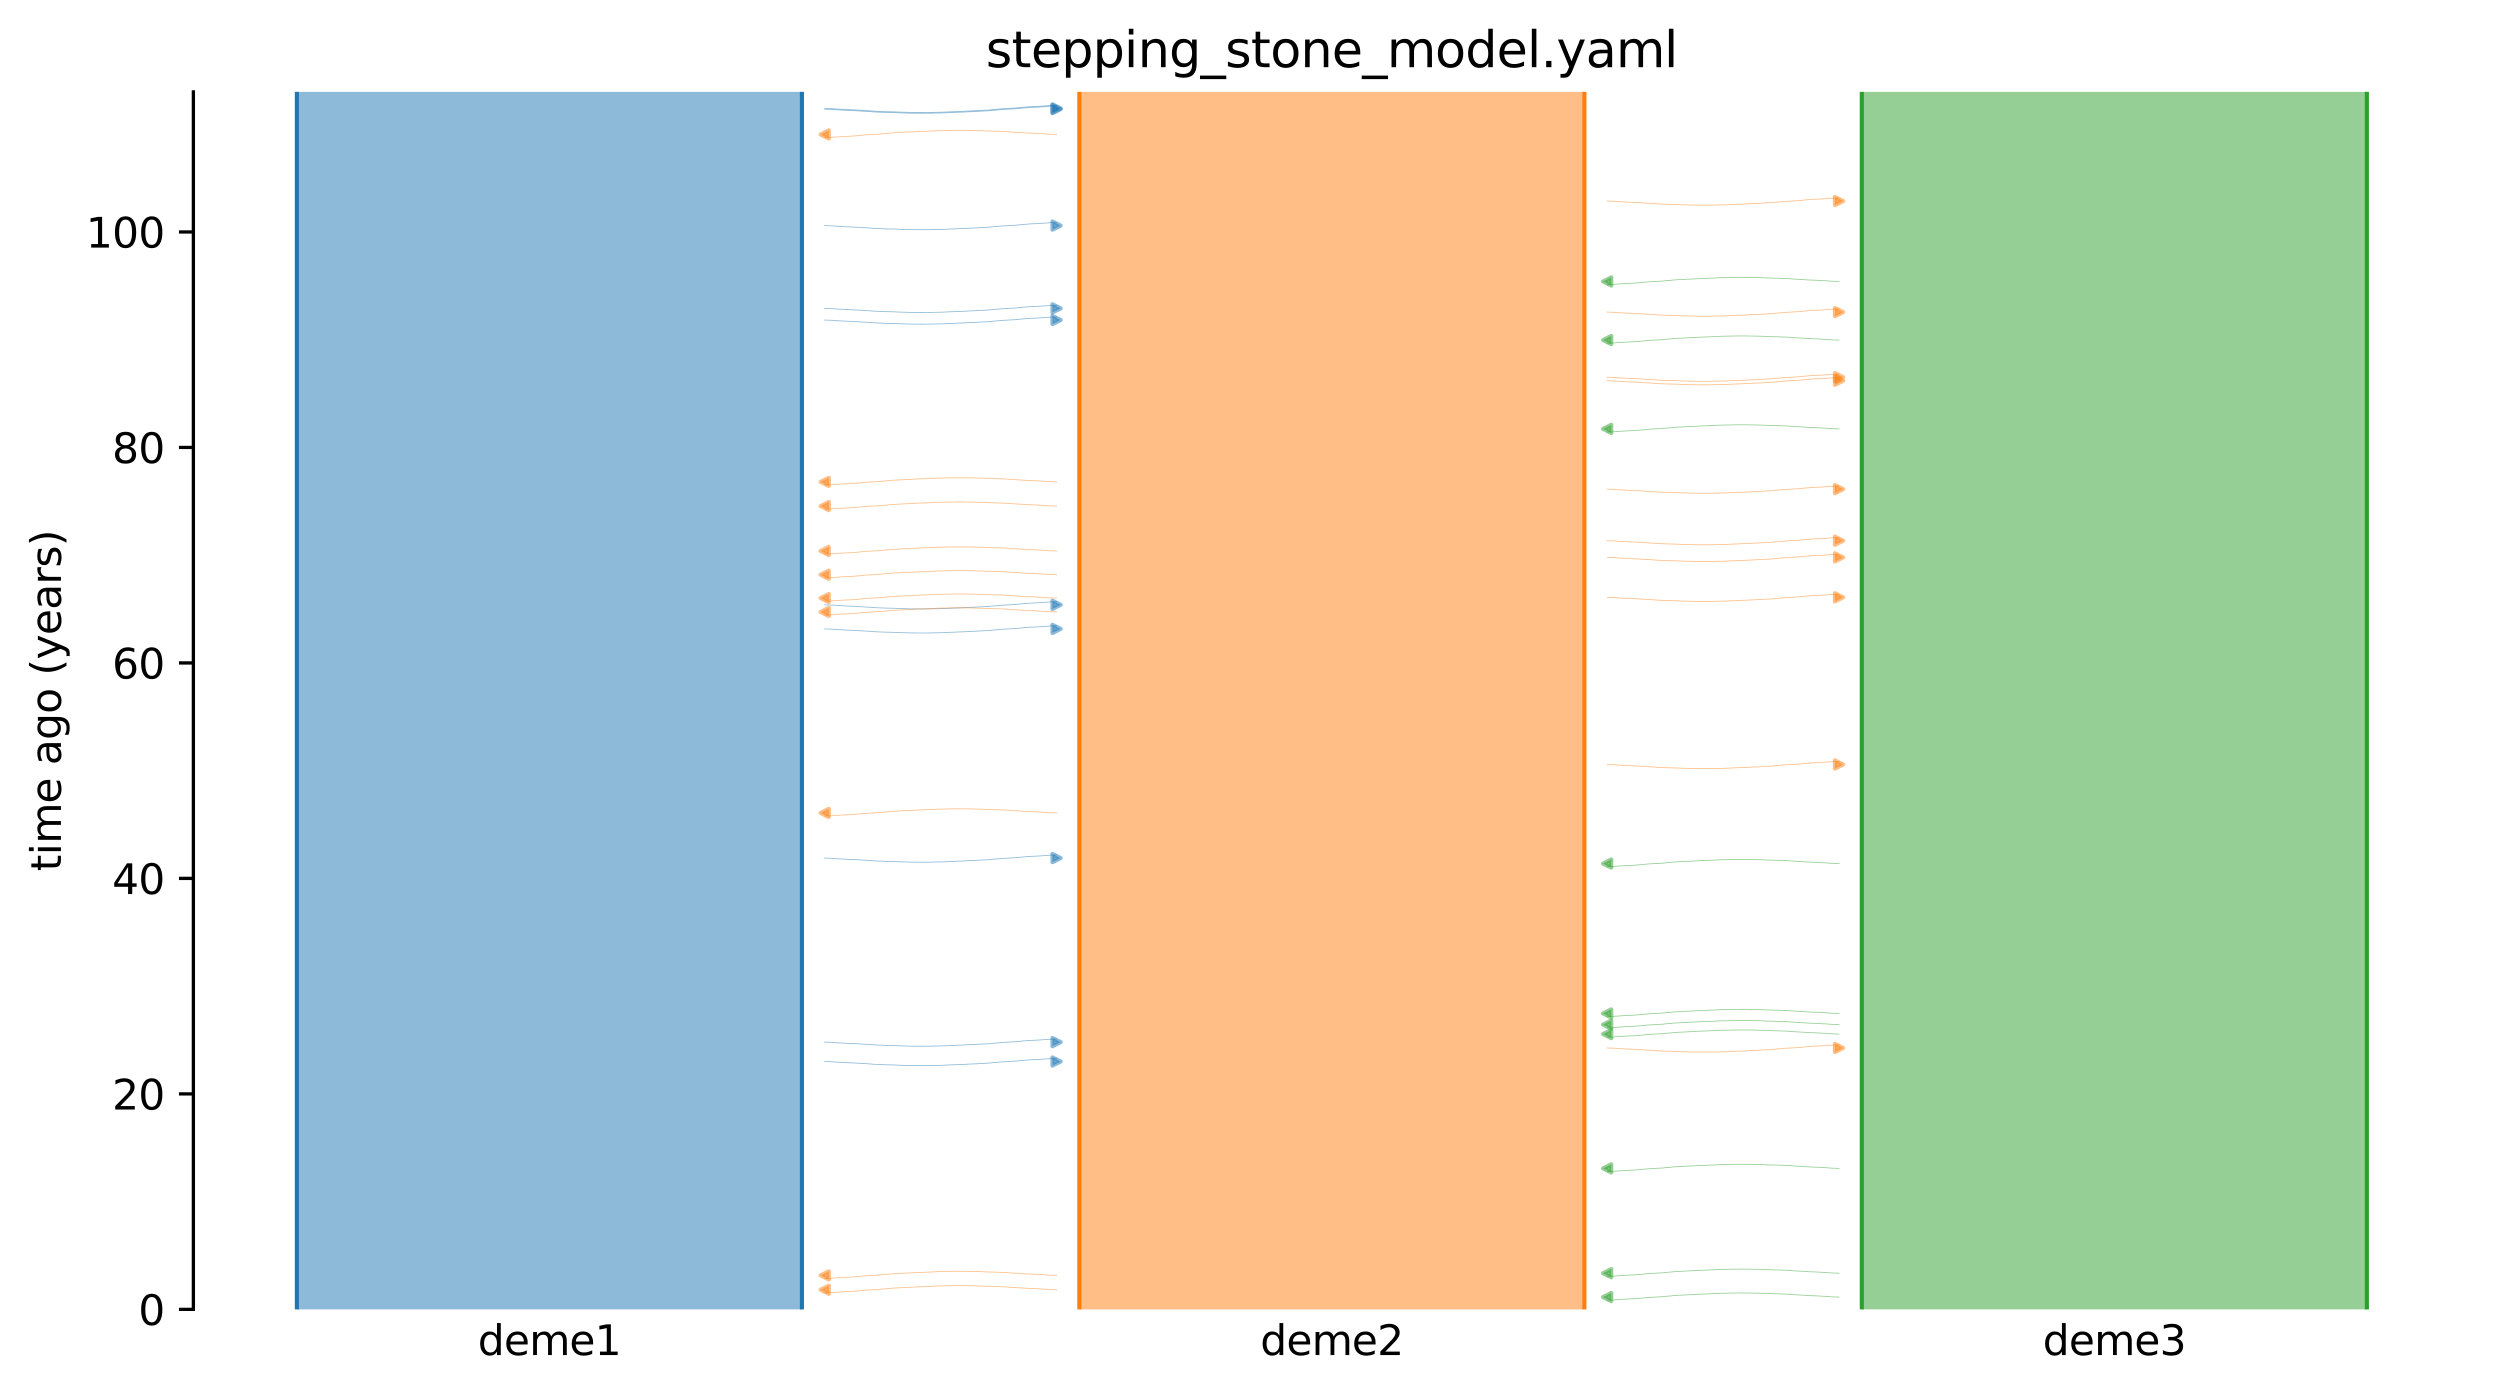 <?xml version="1.0" encoding="utf-8" standalone="no"?>
<!DOCTYPE svg PUBLIC "-//W3C//DTD SVG 1.1//EN"
  "http://www.w3.org/Graphics/SVG/1.1/DTD/svg11.dtd">
<svg xmlns:xlink="http://www.w3.org/1999/xlink" width="607.2pt" height="338.4pt" viewBox="0 0 607.2 338.4" xmlns="http://www.w3.org/2000/svg" version="1.1">
 <defs>
  <style type="text/css">*{stroke-linejoin: round; stroke-linecap: butt}</style>
 </defs>
 <g id="figure_1">
  <g id="patch_1">
   <path d="M 0 338.4 
L 607.2 338.4 
L 607.2 0 
L 0 0 
z
" style="fill: #ffffff"/>
  </g>
  <g id="axes_1">
   <g id="patch_2">
    <path d="M 46.966 318.022 
L 600 318.022 
L 600 22.318 
L 46.966 22.318 
z
" style="fill: #ffffff"/>
   </g>
   <path d="M 200.299 257.82 
L 201.299 257.851 
L 202.299 257.888 
L 203.299 257.986 
L 204.299 258.019 
L 205.299 258.092 
L 206.299 258.131 
L 207.299 258.166 
L 208.299 258.224 
L 209.299 258.294 
L 210.299 258.346 
L 211.299 258.405 
L 212.299 258.494 
L 213.299 258.54 
L 214.299 258.582 
L 215.299 258.613 
L 216.299 258.639 
L 217.299 258.66 
L 218.299 258.714 
L 219.299 258.742 
L 220.299 258.772 
L 221.299 258.797 
L 222.299 258.808 
L 223.299 258.819 
L 224.299 258.818 
L 225.299 258.809 
L 226.299 258.797 
L 227.299 258.766 
L 228.299 258.755 
L 229.299 258.725 
L 230.299 258.665 
L 231.299 258.628 
L 232.299 258.589 
L 233.299 258.546 
L 234.299 258.514 
L 235.299 258.446 
L 236.299 258.407 
L 237.299 258.364 
L 238.299 258.294 
L 239.299 258.257 
L 240.299 258.199 
L 241.299 258.088 
L 242.299 258.017 
L 243.299 257.904 
L 244.299 257.859 
L 245.299 257.797 
L 246.299 257.749 
L 247.299 257.668 
L 248.299 257.55 
L 249.299 257.479 
L 250.299 257.396 
L 251.299 257.363 
L 252.299 257.312 
L 253.299 257.243 
L 254.299 257.177 
L 255.299 257.1 
L 256.62 257.073 
" clip-path="url(#p3969feea51)" style="fill: none; stroke: #1f77b4; stroke-opacity: 0.5; stroke-width: 0.2; stroke-linecap: square"/>
   <path d="M 200.299 26.327 
L 201.299 26.359 
L 202.299 26.396 
L 203.299 26.493 
L 204.299 26.526 
L 205.299 26.599 
L 206.299 26.638 
L 207.299 26.673 
L 208.299 26.731 
L 209.299 26.801 
L 210.299 26.853 
L 211.299 26.913 
L 212.299 27.001 
L 213.299 27.047 
L 214.299 27.089 
L 215.299 27.12 
L 216.299 27.146 
L 217.299 27.167 
L 218.299 27.221 
L 219.299 27.249 
L 220.299 27.279 
L 221.299 27.304 
L 222.299 27.316 
L 223.299 27.326 
L 224.299 27.326 
L 225.299 27.316 
L 226.299 27.304 
L 227.299 27.273 
L 228.299 27.262 
L 229.299 27.232 
L 230.299 27.172 
L 231.299 27.135 
L 232.299 27.096 
L 233.299 27.054 
L 234.299 27.021 
L 235.299 26.953 
L 236.299 26.914 
L 237.299 26.872 
L 238.299 26.801 
L 239.299 26.765 
L 240.299 26.706 
L 241.299 26.595 
L 242.299 26.525 
L 243.299 26.412 
L 244.299 26.366 
L 245.299 26.305 
L 246.299 26.256 
L 247.299 26.175 
L 248.299 26.057 
L 249.299 25.987 
L 250.299 25.903 
L 251.299 25.87 
L 252.299 25.819 
L 253.299 25.751 
L 254.299 25.684 
L 255.299 25.607 
L 256.62 25.58 
" clip-path="url(#p3969feea51)" style="fill: none; stroke: #1f77b4; stroke-opacity: 0.5; stroke-width: 0.2; stroke-linecap: square"/>
   <path d="M 200.299 54.795 
L 201.299 54.827 
L 202.299 54.864 
L 203.299 54.961 
L 204.299 54.994 
L 205.299 55.068 
L 206.299 55.106 
L 207.299 55.142 
L 208.299 55.199 
L 209.299 55.27 
L 210.299 55.322 
L 211.299 55.381 
L 212.299 55.469 
L 213.299 55.515 
L 214.299 55.557 
L 215.299 55.588 
L 216.299 55.614 
L 217.299 55.635 
L 218.299 55.69 
L 219.299 55.717 
L 220.299 55.747 
L 221.299 55.773 
L 222.299 55.784 
L 223.299 55.794 
L 224.299 55.794 
L 225.299 55.784 
L 226.299 55.773 
L 227.299 55.742 
L 228.299 55.73 
L 229.299 55.7 
L 230.299 55.64 
L 231.299 55.603 
L 232.299 55.564 
L 233.299 55.522 
L 234.299 55.489 
L 235.299 55.422 
L 236.299 55.382 
L 237.299 55.34 
L 238.299 55.269 
L 239.299 55.233 
L 240.299 55.174 
L 241.299 55.063 
L 242.299 54.993 
L 243.299 54.88 
L 244.299 54.834 
L 245.299 54.773 
L 246.299 54.724 
L 247.299 54.643 
L 248.299 54.525 
L 249.299 54.455 
L 250.299 54.371 
L 251.299 54.338 
L 252.299 54.287 
L 253.299 54.219 
L 254.299 54.152 
L 255.299 54.076 
L 256.62 54.048 
" clip-path="url(#p3969feea51)" style="fill: none; stroke: #1f77b4; stroke-opacity: 0.5; stroke-width: 0.2; stroke-linecap: square"/>
   <path d="M 200.299 74.9 
L 201.299 74.931 
L 202.299 74.968 
L 203.299 75.066 
L 204.299 75.098 
L 205.299 75.172 
L 206.299 75.211 
L 207.299 75.246 
L 208.299 75.304 
L 209.299 75.374 
L 210.299 75.426 
L 211.299 75.485 
L 212.299 75.573 
L 213.299 75.619 
L 214.299 75.662 
L 215.299 75.692 
L 216.299 75.718 
L 217.299 75.74 
L 218.299 75.794 
L 219.299 75.822 
L 220.299 75.852 
L 221.299 75.877 
L 222.299 75.888 
L 223.299 75.898 
L 224.299 75.898 
L 225.299 75.889 
L 226.299 75.877 
L 227.299 75.846 
L 228.299 75.835 
L 229.299 75.805 
L 230.299 75.745 
L 231.299 75.708 
L 232.299 75.669 
L 233.299 75.626 
L 234.299 75.593 
L 235.299 75.526 
L 236.299 75.487 
L 237.299 75.444 
L 238.299 75.374 
L 239.299 75.337 
L 240.299 75.279 
L 241.299 75.168 
L 242.299 75.097 
L 243.299 74.984 
L 244.299 74.938 
L 245.299 74.877 
L 246.299 74.829 
L 247.299 74.748 
L 248.299 74.629 
L 249.299 74.559 
L 250.299 74.476 
L 251.299 74.443 
L 252.299 74.391 
L 253.299 74.323 
L 254.299 74.257 
L 255.299 74.18 
L 256.62 74.153 
" clip-path="url(#p3969feea51)" style="fill: none; stroke: #1f77b4; stroke-opacity: 0.5; stroke-width: 0.2; stroke-linecap: square"/>
   <path d="M 200.299 146.903 
L 201.299 146.934 
L 202.299 146.971 
L 203.299 147.069 
L 204.299 147.102 
L 205.299 147.175 
L 206.299 147.214 
L 207.299 147.249 
L 208.299 147.307 
L 209.299 147.377 
L 210.299 147.429 
L 211.299 147.488 
L 212.299 147.577 
L 213.299 147.623 
L 214.299 147.665 
L 215.299 147.696 
L 216.299 147.722 
L 217.299 147.743 
L 218.299 147.797 
L 219.299 147.825 
L 220.299 147.855 
L 221.299 147.88 
L 222.299 147.891 
L 223.299 147.902 
L 224.299 147.901 
L 225.299 147.892 
L 226.299 147.88 
L 227.299 147.849 
L 228.299 147.838 
L 229.299 147.808 
L 230.299 147.748 
L 231.299 147.711 
L 232.299 147.672 
L 233.299 147.629 
L 234.299 147.597 
L 235.299 147.529 
L 236.299 147.49 
L 237.299 147.447 
L 238.299 147.377 
L 239.299 147.34 
L 240.299 147.282 
L 241.299 147.171 
L 242.299 147.1 
L 243.299 146.987 
L 244.299 146.942 
L 245.299 146.88 
L 246.299 146.832 
L 247.299 146.751 
L 248.299 146.633 
L 249.299 146.562 
L 250.299 146.479 
L 251.299 146.446 
L 252.299 146.395 
L 253.299 146.326 
L 254.299 146.26 
L 255.299 146.183 
L 256.62 146.156 
" clip-path="url(#p3969feea51)" style="fill: none; stroke: #1f77b4; stroke-opacity: 0.5; stroke-width: 0.2; stroke-linecap: square"/>
   <path d="M 200.299 77.734 
L 201.299 77.765 
L 202.299 77.802 
L 203.299 77.9 
L 204.299 77.932 
L 205.299 78.006 
L 206.299 78.045 
L 207.299 78.08 
L 208.299 78.138 
L 209.299 78.208 
L 210.299 78.26 
L 211.299 78.319 
L 212.299 78.407 
L 213.299 78.454 
L 214.299 78.496 
L 215.299 78.526 
L 216.299 78.553 
L 217.299 78.574 
L 218.299 78.628 
L 219.299 78.656 
L 220.299 78.686 
L 221.299 78.711 
L 222.299 78.722 
L 223.299 78.732 
L 224.299 78.732 
L 225.299 78.723 
L 226.299 78.711 
L 227.299 78.68 
L 228.299 78.669 
L 229.299 78.639 
L 230.299 78.579 
L 231.299 78.542 
L 232.299 78.503 
L 233.299 78.46 
L 234.299 78.427 
L 235.299 78.36 
L 236.299 78.321 
L 237.299 78.278 
L 238.299 78.208 
L 239.299 78.171 
L 240.299 78.113 
L 241.299 78.002 
L 242.299 77.931 
L 243.299 77.818 
L 244.299 77.773 
L 245.299 77.711 
L 246.299 77.663 
L 247.299 77.582 
L 248.299 77.463 
L 249.299 77.393 
L 250.299 77.31 
L 251.299 77.277 
L 252.299 77.226 
L 253.299 77.157 
L 254.299 77.091 
L 255.299 77.014 
L 256.62 76.987 
" clip-path="url(#p3969feea51)" style="fill: none; stroke: #1f77b4; stroke-opacity: 0.5; stroke-width: 0.2; stroke-linecap: square"/>
   <path d="M 200.299 208.413 
L 201.299 208.445 
L 202.299 208.482 
L 203.299 208.579 
L 204.299 208.612 
L 205.299 208.685 
L 206.299 208.724 
L 207.299 208.759 
L 208.299 208.817 
L 209.299 208.887 
L 210.299 208.939 
L 211.299 208.998 
L 212.299 209.087 
L 213.299 209.133 
L 214.299 209.175 
L 215.299 209.206 
L 216.299 209.232 
L 217.299 209.253 
L 218.299 209.307 
L 219.299 209.335 
L 220.299 209.365 
L 221.299 209.39 
L 222.299 209.402 
L 223.299 209.412 
L 224.299 209.412 
L 225.299 209.402 
L 226.299 209.39 
L 227.299 209.359 
L 228.299 209.348 
L 229.299 209.318 
L 230.299 209.258 
L 231.299 209.221 
L 232.299 209.182 
L 233.299 209.14 
L 234.299 209.107 
L 235.299 209.039 
L 236.299 209 
L 237.299 208.958 
L 238.299 208.887 
L 239.299 208.851 
L 240.299 208.792 
L 241.299 208.681 
L 242.299 208.611 
L 243.299 208.498 
L 244.299 208.452 
L 245.299 208.391 
L 246.299 208.342 
L 247.299 208.261 
L 248.299 208.143 
L 249.299 208.073 
L 250.299 207.989 
L 251.299 207.956 
L 252.299 207.905 
L 253.299 207.837 
L 254.299 207.77 
L 255.299 207.693 
L 256.62 207.666 
" clip-path="url(#p3969feea51)" style="fill: none; stroke: #1f77b4; stroke-opacity: 0.5; stroke-width: 0.2; stroke-linecap: square"/>
   <path d="M 200.299 26.516 
L 201.299 26.547 
L 202.299 26.584 
L 203.299 26.682 
L 204.299 26.715 
L 205.299 26.788 
L 206.299 26.827 
L 207.299 26.862 
L 208.299 26.92 
L 209.299 26.99 
L 210.299 27.042 
L 211.299 27.101 
L 212.299 27.19 
L 213.299 27.236 
L 214.299 27.278 
L 215.299 27.309 
L 216.299 27.335 
L 217.299 27.356 
L 218.299 27.41 
L 219.299 27.438 
L 220.299 27.468 
L 221.299 27.493 
L 222.299 27.504 
L 223.299 27.515 
L 224.299 27.514 
L 225.299 27.505 
L 226.299 27.493 
L 227.299 27.462 
L 228.299 27.451 
L 229.299 27.421 
L 230.299 27.361 
L 231.299 27.324 
L 232.299 27.285 
L 233.299 27.242 
L 234.299 27.21 
L 235.299 27.142 
L 236.299 27.103 
L 237.299 27.06 
L 238.299 26.99 
L 239.299 26.953 
L 240.299 26.895 
L 241.299 26.784 
L 242.299 26.713 
L 243.299 26.6 
L 244.299 26.555 
L 245.299 26.493 
L 246.299 26.445 
L 247.299 26.364 
L 248.299 26.246 
L 249.299 26.175 
L 250.299 26.092 
L 251.299 26.059 
L 252.299 26.008 
L 253.299 25.939 
L 254.299 25.873 
L 255.299 25.796 
L 256.62 25.769 
" clip-path="url(#p3969feea51)" style="fill: none; stroke: #1f77b4; stroke-opacity: 0.5; stroke-width: 0.2; stroke-linecap: square"/>
   <path d="M 200.299 253.11 
L 201.299 253.142 
L 202.299 253.179 
L 203.299 253.277 
L 204.299 253.309 
L 205.299 253.383 
L 206.299 253.421 
L 207.299 253.457 
L 208.299 253.514 
L 209.299 253.585 
L 210.299 253.637 
L 211.299 253.696 
L 212.299 253.784 
L 213.299 253.83 
L 214.299 253.873 
L 215.299 253.903 
L 216.299 253.929 
L 217.299 253.95 
L 218.299 254.005 
L 219.299 254.033 
L 220.299 254.062 
L 221.299 254.088 
L 222.299 254.099 
L 223.299 254.109 
L 224.299 254.109 
L 225.299 254.099 
L 226.299 254.088 
L 227.299 254.057 
L 228.299 254.045 
L 229.299 254.015 
L 230.299 253.956 
L 231.299 253.918 
L 232.299 253.879 
L 233.299 253.837 
L 234.299 253.804 
L 235.299 253.737 
L 236.299 253.698 
L 237.299 253.655 
L 238.299 253.584 
L 239.299 253.548 
L 240.299 253.489 
L 241.299 253.379 
L 242.299 253.308 
L 243.299 253.195 
L 244.299 253.149 
L 245.299 253.088 
L 246.299 253.039 
L 247.299 252.959 
L 248.299 252.84 
L 249.299 252.77 
L 250.299 252.687 
L 251.299 252.653 
L 252.299 252.602 
L 253.299 252.534 
L 254.299 252.468 
L 255.299 252.391 
L 256.62 252.363 
" clip-path="url(#p3969feea51)" style="fill: none; stroke: #1f77b4; stroke-opacity: 0.5; stroke-width: 0.2; stroke-linecap: square"/>
   <path d="M 200.299 152.749 
L 201.299 152.78 
L 202.299 152.817 
L 203.299 152.915 
L 204.299 152.947 
L 205.299 153.021 
L 206.299 153.059 
L 207.299 153.095 
L 208.299 153.152 
L 209.299 153.223 
L 210.299 153.275 
L 211.299 153.334 
L 212.299 153.422 
L 213.299 153.468 
L 214.299 153.511 
L 215.299 153.541 
L 216.299 153.567 
L 217.299 153.589 
L 218.299 153.643 
L 219.299 153.671 
L 220.299 153.7 
L 221.299 153.726 
L 222.299 153.737 
L 223.299 153.747 
L 224.299 153.747 
L 225.299 153.737 
L 226.299 153.726 
L 227.299 153.695 
L 228.299 153.684 
L 229.299 153.653 
L 230.299 153.594 
L 231.299 153.557 
L 232.299 153.517 
L 233.299 153.475 
L 234.299 153.442 
L 235.299 153.375 
L 236.299 153.336 
L 237.299 153.293 
L 238.299 153.222 
L 239.299 153.186 
L 240.299 153.128 
L 241.299 153.017 
L 242.299 152.946 
L 243.299 152.833 
L 244.299 152.787 
L 245.299 152.726 
L 246.299 152.678 
L 247.299 152.597 
L 248.299 152.478 
L 249.299 152.408 
L 250.299 152.325 
L 251.299 152.292 
L 252.299 152.24 
L 253.299 152.172 
L 254.299 152.106 
L 255.299 152.029 
L 256.62 152.001 
" clip-path="url(#p3969feea51)" style="fill: none; stroke: #1f77b4; stroke-opacity: 0.5; stroke-width: 0.2; stroke-linecap: square"/>
   <path d="M 256.62 32.658 
L 255.62 32.627 
L 254.62 32.59 
L 253.62 32.492 
L 252.62 32.459 
L 251.62 32.386 
L 250.62 32.347 
L 249.62 32.312 
L 248.62 32.254 
L 247.62 32.184 
L 246.62 32.132 
L 245.62 32.073 
L 244.62 31.984 
L 243.62 31.938 
L 242.62 31.896 
L 241.62 31.865 
L 240.62 31.839 
L 239.62 31.818 
L 238.62 31.764 
L 237.62 31.736 
L 236.62 31.706 
L 235.62 31.681 
L 234.62 31.67 
L 233.62 31.659 
L 232.62 31.66 
L 231.62 31.669 
L 230.62 31.681 
L 229.62 31.712 
L 228.62 31.723 
L 227.62 31.753 
L 226.62 31.813 
L 225.62 31.85 
L 224.62 31.889 
L 223.62 31.932 
L 222.62 31.964 
L 221.62 32.032 
L 220.62 32.071 
L 219.62 32.114 
L 218.62 32.184 
L 217.62 32.221 
L 216.62 32.279 
L 215.62 32.39 
L 214.62 32.461 
L 213.62 32.574 
L 212.62 32.619 
L 211.62 32.681 
L 210.62 32.729 
L 209.62 32.81 
L 208.62 32.928 
L 207.62 32.999 
L 206.62 33.082 
L 205.62 33.115 
L 204.62 33.166 
L 203.62 33.235 
L 202.62 33.301 
L 201.62 33.378 
L 200.299 33.405 
" clip-path="url(#p3969feea51)" style="fill: none; stroke: #ff7f0e; stroke-opacity: 0.5; stroke-width: 0.2; stroke-linecap: square"/>
   <path d="M 256.62 197.444 
L 255.62 197.413 
L 254.62 197.376 
L 253.62 197.278 
L 252.62 197.246 
L 251.62 197.172 
L 250.62 197.133 
L 249.62 197.098 
L 248.62 197.04 
L 247.62 196.97 
L 246.62 196.918 
L 245.62 196.859 
L 244.62 196.771 
L 243.62 196.724 
L 242.62 196.682 
L 241.62 196.652 
L 240.62 196.625 
L 239.62 196.604 
L 238.62 196.55 
L 237.62 196.522 
L 236.62 196.492 
L 235.62 196.467 
L 234.62 196.456 
L 233.62 196.446 
L 232.62 196.446 
L 231.62 196.455 
L 230.62 196.467 
L 229.62 196.498 
L 228.62 196.509 
L 227.62 196.539 
L 226.62 196.599 
L 225.62 196.636 
L 224.62 196.675 
L 223.62 196.718 
L 222.62 196.751 
L 221.62 196.818 
L 220.62 196.857 
L 219.62 196.9 
L 218.62 196.97 
L 217.62 197.007 
L 216.62 197.065 
L 215.62 197.176 
L 214.62 197.247 
L 213.62 197.36 
L 212.62 197.405 
L 211.62 197.467 
L 210.62 197.515 
L 209.62 197.596 
L 208.62 197.715 
L 207.62 197.785 
L 206.62 197.868 
L 205.62 197.901 
L 204.62 197.952 
L 203.62 198.021 
L 202.62 198.087 
L 201.62 198.164 
L 200.299 198.191 
" clip-path="url(#p3969feea51)" style="fill: none; stroke: #ff7f0e; stroke-opacity: 0.5; stroke-width: 0.2; stroke-linecap: square"/>
   <path d="M 256.62 122.914 
L 255.62 122.882 
L 254.62 122.845 
L 253.62 122.748 
L 252.62 122.715 
L 251.62 122.641 
L 250.62 122.603 
L 249.62 122.568 
L 248.62 122.51 
L 247.62 122.439 
L 246.62 122.388 
L 245.62 122.328 
L 244.62 122.24 
L 243.62 122.194 
L 242.62 122.152 
L 241.62 122.121 
L 240.62 122.095 
L 239.62 122.074 
L 238.62 122.02 
L 237.62 121.992 
L 236.62 121.962 
L 235.62 121.936 
L 234.62 121.925 
L 233.62 121.915 
L 232.62 121.915 
L 231.62 121.925 
L 230.62 121.937 
L 229.62 121.968 
L 228.62 121.979 
L 227.62 122.009 
L 226.62 122.069 
L 225.62 122.106 
L 224.62 122.145 
L 223.62 122.187 
L 222.62 122.22 
L 221.62 122.288 
L 220.62 122.327 
L 219.62 122.369 
L 218.62 122.44 
L 217.62 122.476 
L 216.62 122.535 
L 215.62 122.646 
L 214.62 122.716 
L 213.62 122.829 
L 212.62 122.875 
L 211.62 122.936 
L 210.62 122.985 
L 209.62 123.066 
L 208.62 123.184 
L 207.62 123.254 
L 206.62 123.338 
L 205.62 123.371 
L 204.62 123.422 
L 203.62 123.49 
L 202.62 123.557 
L 201.62 123.634 
L 200.299 123.661 
" clip-path="url(#p3969feea51)" style="fill: none; stroke: #ff7f0e; stroke-opacity: 0.5; stroke-width: 0.2; stroke-linecap: square"/>
   <path d="M 256.62 133.821 
L 255.62 133.79 
L 254.62 133.753 
L 253.62 133.655 
L 252.62 133.623 
L 251.62 133.549 
L 250.62 133.511 
L 249.62 133.475 
L 248.62 133.418 
L 247.62 133.347 
L 246.62 133.295 
L 245.62 133.236 
L 244.62 133.148 
L 243.62 133.102 
L 242.62 133.059 
L 241.62 133.029 
L 240.62 133.003 
L 239.62 132.982 
L 238.62 132.927 
L 237.62 132.899 
L 236.62 132.87 
L 235.62 132.844 
L 234.62 132.833 
L 233.62 132.823 
L 232.62 132.823 
L 231.62 132.833 
L 230.62 132.844 
L 229.62 132.875 
L 228.62 132.886 
L 227.62 132.917 
L 226.62 132.976 
L 225.62 133.013 
L 224.62 133.053 
L 223.62 133.095 
L 222.62 133.128 
L 221.62 133.195 
L 220.62 133.234 
L 219.62 133.277 
L 218.62 133.348 
L 217.62 133.384 
L 216.62 133.442 
L 215.62 133.553 
L 214.62 133.624 
L 213.62 133.737 
L 212.62 133.783 
L 211.62 133.844 
L 210.62 133.892 
L 209.62 133.973 
L 208.62 134.092 
L 207.62 134.162 
L 206.62 134.245 
L 205.62 134.278 
L 204.62 134.33 
L 203.62 134.398 
L 202.62 134.464 
L 201.62 134.541 
L 200.299 134.569 
" clip-path="url(#p3969feea51)" style="fill: none; stroke: #ff7f0e; stroke-opacity: 0.5; stroke-width: 0.2; stroke-linecap: square"/>
   <path d="M 256.62 145.264 
L 255.62 145.233 
L 254.62 145.196 
L 253.62 145.098 
L 252.62 145.066 
L 251.62 144.992 
L 250.62 144.954 
L 249.62 144.918 
L 248.62 144.861 
L 247.62 144.79 
L 246.62 144.738 
L 245.62 144.679 
L 244.62 144.591 
L 243.62 144.545 
L 242.62 144.502 
L 241.62 144.472 
L 240.62 144.446 
L 239.62 144.424 
L 238.62 144.37 
L 237.62 144.342 
L 236.62 144.312 
L 235.62 144.287 
L 234.62 144.276 
L 233.62 144.266 
L 232.62 144.266 
L 231.62 144.275 
L 230.62 144.287 
L 229.62 144.318 
L 228.62 144.329 
L 227.62 144.359 
L 226.62 144.419 
L 225.62 144.456 
L 224.62 144.496 
L 223.62 144.538 
L 222.62 144.571 
L 221.62 144.638 
L 220.62 144.677 
L 219.62 144.72 
L 218.62 144.791 
L 217.62 144.827 
L 216.62 144.885 
L 215.62 144.996 
L 214.62 145.067 
L 213.62 145.18 
L 212.62 145.226 
L 211.62 145.287 
L 210.62 145.335 
L 209.62 145.416 
L 208.62 145.535 
L 207.62 145.605 
L 206.62 145.688 
L 205.62 145.721 
L 204.62 145.773 
L 203.62 145.841 
L 202.62 145.907 
L 201.62 145.984 
L 200.299 146.011 
" clip-path="url(#p3969feea51)" style="fill: none; stroke: #ff7f0e; stroke-opacity: 0.5; stroke-width: 0.2; stroke-linecap: square"/>
   <path d="M 256.62 148.63 
L 255.62 148.598 
L 254.62 148.562 
L 253.62 148.464 
L 252.62 148.431 
L 251.62 148.358 
L 250.62 148.319 
L 249.62 148.284 
L 248.62 148.226 
L 247.62 148.156 
L 246.62 148.104 
L 245.62 148.045 
L 244.62 147.956 
L 243.62 147.91 
L 242.62 147.868 
L 241.62 147.837 
L 240.62 147.811 
L 239.62 147.79 
L 238.62 147.736 
L 237.62 147.708 
L 236.62 147.678 
L 235.62 147.653 
L 234.62 147.641 
L 233.62 147.631 
L 232.62 147.631 
L 231.62 147.641 
L 230.62 147.653 
L 229.62 147.684 
L 228.62 147.695 
L 227.62 147.725 
L 226.62 147.785 
L 225.62 147.822 
L 224.62 147.861 
L 223.62 147.903 
L 222.62 147.936 
L 221.62 148.004 
L 220.62 148.043 
L 219.62 148.085 
L 218.62 148.156 
L 217.62 148.192 
L 216.62 148.251 
L 215.62 148.362 
L 214.62 148.432 
L 213.62 148.545 
L 212.62 148.591 
L 211.62 148.652 
L 210.62 148.701 
L 209.62 148.782 
L 208.62 148.9 
L 207.62 148.971 
L 206.62 149.054 
L 205.62 149.087 
L 204.62 149.138 
L 203.62 149.207 
L 202.62 149.273 
L 201.62 149.35 
L 200.299 149.377 
" clip-path="url(#p3969feea51)" style="fill: none; stroke: #ff7f0e; stroke-opacity: 0.5; stroke-width: 0.2; stroke-linecap: square"/>
   <path d="M 256.62 139.588 
L 255.62 139.557 
L 254.62 139.52 
L 253.62 139.422 
L 252.62 139.39 
L 251.62 139.316 
L 250.62 139.277 
L 249.62 139.242 
L 248.62 139.184 
L 247.62 139.114 
L 246.62 139.062 
L 245.62 139.003 
L 244.62 138.915 
L 243.62 138.868 
L 242.62 138.826 
L 241.62 138.796 
L 240.62 138.769 
L 239.62 138.748 
L 238.62 138.694 
L 237.62 138.666 
L 236.62 138.636 
L 235.62 138.611 
L 234.62 138.6 
L 233.62 138.59 
L 232.62 138.59 
L 231.62 138.599 
L 230.62 138.611 
L 229.62 138.642 
L 228.62 138.653 
L 227.62 138.683 
L 226.62 138.743 
L 225.62 138.78 
L 224.62 138.819 
L 223.62 138.862 
L 222.62 138.895 
L 221.62 138.962 
L 220.62 139.001 
L 219.62 139.044 
L 218.62 139.114 
L 217.62 139.151 
L 216.62 139.209 
L 215.62 139.32 
L 214.62 139.391 
L 213.62 139.504 
L 212.62 139.549 
L 211.62 139.611 
L 210.62 139.659 
L 209.62 139.74 
L 208.62 139.859 
L 207.62 139.929 
L 206.62 140.012 
L 205.62 140.045 
L 204.62 140.096 
L 203.62 140.165 
L 202.62 140.231 
L 201.62 140.308 
L 200.299 140.335 
" clip-path="url(#p3969feea51)" style="fill: none; stroke: #ff7f0e; stroke-opacity: 0.5; stroke-width: 0.2; stroke-linecap: square"/>
   <path d="M 256.62 313.256 
L 255.62 313.225 
L 254.62 313.188 
L 253.62 313.09 
L 252.62 313.058 
L 251.62 312.984 
L 250.62 312.945 
L 249.62 312.91 
L 248.62 312.852 
L 247.62 312.782 
L 246.62 312.73 
L 245.62 312.671 
L 244.62 312.583 
L 243.62 312.537 
L 242.62 312.494 
L 241.62 312.464 
L 240.62 312.438 
L 239.62 312.416 
L 238.62 312.362 
L 237.62 312.334 
L 236.62 312.304 
L 235.62 312.279 
L 234.62 312.268 
L 233.62 312.258 
L 232.62 312.258 
L 231.62 312.267 
L 230.62 312.279 
L 229.62 312.31 
L 228.62 312.321 
L 227.62 312.351 
L 226.62 312.411 
L 225.62 312.448 
L 224.62 312.487 
L 223.62 312.53 
L 222.62 312.563 
L 221.62 312.63 
L 220.62 312.669 
L 219.62 312.712 
L 218.62 312.782 
L 217.62 312.819 
L 216.62 312.877 
L 215.62 312.988 
L 214.62 313.059 
L 213.62 313.172 
L 212.62 313.218 
L 211.62 313.279 
L 210.62 313.327 
L 209.62 313.408 
L 208.62 313.527 
L 207.62 313.597 
L 206.62 313.68 
L 205.62 313.713 
L 204.62 313.765 
L 203.62 313.833 
L 202.62 313.899 
L 201.62 313.976 
L 200.299 314.003 
" clip-path="url(#p3969feea51)" style="fill: none; stroke: #ff7f0e; stroke-opacity: 0.5; stroke-width: 0.2; stroke-linecap: square"/>
   <path d="M 256.62 117.036 
L 255.62 117.005 
L 254.62 116.968 
L 253.62 116.87 
L 252.62 116.838 
L 251.62 116.764 
L 250.62 116.725 
L 249.62 116.69 
L 248.62 116.632 
L 247.62 116.562 
L 246.62 116.51 
L 245.62 116.451 
L 244.62 116.363 
L 243.62 116.317 
L 242.62 116.274 
L 241.62 116.244 
L 240.62 116.218 
L 239.62 116.196 
L 238.62 116.142 
L 237.62 116.114 
L 236.62 116.084 
L 235.62 116.059 
L 234.62 116.048 
L 233.62 116.038 
L 232.62 116.038 
L 231.62 116.047 
L 230.62 116.059 
L 229.62 116.09 
L 228.62 116.101 
L 227.62 116.131 
L 226.62 116.191 
L 225.62 116.228 
L 224.62 116.267 
L 223.62 116.31 
L 222.62 116.343 
L 221.62 116.41 
L 220.62 116.449 
L 219.62 116.492 
L 218.62 116.562 
L 217.62 116.599 
L 216.62 116.657 
L 215.62 116.768 
L 214.62 116.839 
L 213.62 116.952 
L 212.62 116.998 
L 211.62 117.059 
L 210.62 117.107 
L 209.62 117.188 
L 208.62 117.307 
L 207.62 117.377 
L 206.62 117.46 
L 205.62 117.493 
L 204.62 117.545 
L 203.62 117.613 
L 202.62 117.679 
L 201.62 117.756 
L 200.299 117.783 
" clip-path="url(#p3969feea51)" style="fill: none; stroke: #ff7f0e; stroke-opacity: 0.5; stroke-width: 0.2; stroke-linecap: square"/>
   <path d="M 256.62 309.768 
L 255.62 309.736 
L 254.62 309.699 
L 253.62 309.602 
L 252.62 309.569 
L 251.62 309.496 
L 250.62 309.457 
L 249.62 309.422 
L 248.62 309.364 
L 247.62 309.294 
L 246.62 309.242 
L 245.62 309.182 
L 244.62 309.094 
L 243.62 309.048 
L 242.62 309.006 
L 241.62 308.975 
L 240.62 308.949 
L 239.62 308.928 
L 238.62 308.874 
L 237.62 308.846 
L 236.62 308.816 
L 235.62 308.79 
L 234.62 308.779 
L 233.62 308.769 
L 232.62 308.769 
L 231.62 308.779 
L 230.62 308.791 
L 229.62 308.822 
L 228.62 308.833 
L 227.62 308.863 
L 226.62 308.923 
L 225.62 308.96 
L 224.62 308.999 
L 223.62 309.041 
L 222.62 309.074 
L 221.62 309.142 
L 220.62 309.181 
L 219.62 309.223 
L 218.62 309.294 
L 217.62 309.33 
L 216.62 309.389 
L 215.62 309.5 
L 214.62 309.57 
L 213.62 309.683 
L 212.62 309.729 
L 211.62 309.79 
L 210.62 309.839 
L 209.62 309.92 
L 208.62 310.038 
L 207.62 310.108 
L 206.62 310.192 
L 205.62 310.225 
L 204.62 310.276 
L 203.62 310.344 
L 202.62 310.411 
L 201.62 310.488 
L 200.299 310.515 
" clip-path="url(#p3969feea51)" style="fill: none; stroke: #ff7f0e; stroke-opacity: 0.5; stroke-width: 0.2; stroke-linecap: square"/>
   <path d="M 390.346 92.471 
L 391.346 92.502 
L 392.346 92.539 
L 393.346 92.637 
L 394.346 92.669 
L 395.346 92.743 
L 396.346 92.781 
L 397.346 92.817 
L 398.346 92.875 
L 399.346 92.945 
L 400.346 92.997 
L 401.346 93.056 
L 402.346 93.144 
L 403.346 93.19 
L 404.346 93.233 
L 405.346 93.263 
L 406.346 93.289 
L 407.346 93.311 
L 408.346 93.365 
L 409.346 93.393 
L 410.346 93.423 
L 411.346 93.448 
L 412.346 93.459 
L 413.346 93.469 
L 414.346 93.469 
L 415.346 93.46 
L 416.346 93.448 
L 417.346 93.417 
L 418.346 93.406 
L 419.346 93.376 
L 420.346 93.316 
L 421.346 93.279 
L 422.346 93.24 
L 423.346 93.197 
L 424.346 93.164 
L 425.346 93.097 
L 426.346 93.058 
L 427.346 93.015 
L 428.346 92.945 
L 429.346 92.908 
L 430.346 92.85 
L 431.346 92.739 
L 432.346 92.668 
L 433.346 92.555 
L 434.346 92.509 
L 435.346 92.448 
L 436.346 92.4 
L 437.346 92.319 
L 438.346 92.2 
L 439.346 92.13 
L 440.346 92.047 
L 441.346 92.014 
L 442.346 91.962 
L 443.346 91.894 
L 444.346 91.828 
L 445.346 91.751 
L 446.666 91.724 
" clip-path="url(#p3969feea51)" style="fill: none; stroke: #ff7f0e; stroke-opacity: 0.5; stroke-width: 0.2; stroke-linecap: square"/>
   <path d="M 390.346 48.835 
L 391.346 48.866 
L 392.346 48.903 
L 393.346 49.001 
L 394.346 49.033 
L 395.346 49.107 
L 396.346 49.146 
L 397.346 49.181 
L 398.346 49.239 
L 399.346 49.309 
L 400.346 49.361 
L 401.346 49.42 
L 402.346 49.508 
L 403.346 49.555 
L 404.346 49.597 
L 405.346 49.628 
L 406.346 49.654 
L 407.346 49.675 
L 408.346 49.729 
L 409.346 49.757 
L 410.346 49.787 
L 411.346 49.812 
L 412.346 49.823 
L 413.346 49.833 
L 414.346 49.833 
L 415.346 49.824 
L 416.346 49.812 
L 417.346 49.781 
L 418.346 49.77 
L 419.346 49.74 
L 420.346 49.68 
L 421.346 49.643 
L 422.346 49.604 
L 423.346 49.561 
L 424.346 49.529 
L 425.346 49.461 
L 426.346 49.422 
L 427.346 49.379 
L 428.346 49.309 
L 429.346 49.272 
L 430.346 49.214 
L 431.346 49.103 
L 432.346 49.032 
L 433.346 48.919 
L 434.346 48.874 
L 435.346 48.812 
L 436.346 48.764 
L 437.346 48.683 
L 438.346 48.564 
L 439.346 48.494 
L 440.346 48.411 
L 441.346 48.378 
L 442.346 48.327 
L 443.346 48.258 
L 444.346 48.192 
L 445.346 48.115 
L 446.666 48.088 
" clip-path="url(#p3969feea51)" style="fill: none; stroke: #ff7f0e; stroke-opacity: 0.5; stroke-width: 0.2; stroke-linecap: square"/>
   <path d="M 390.346 91.619 
L 391.346 91.651 
L 392.346 91.688 
L 393.346 91.785 
L 394.346 91.818 
L 395.346 91.891 
L 396.346 91.93 
L 397.346 91.965 
L 398.346 92.023 
L 399.346 92.093 
L 400.346 92.145 
L 401.346 92.204 
L 402.346 92.293 
L 403.346 92.339 
L 404.346 92.381 
L 405.346 92.412 
L 406.346 92.438 
L 407.346 92.459 
L 408.346 92.513 
L 409.346 92.541 
L 410.346 92.571 
L 411.346 92.596 
L 412.346 92.608 
L 413.346 92.618 
L 414.346 92.618 
L 415.346 92.608 
L 416.346 92.596 
L 417.346 92.565 
L 418.346 92.554 
L 419.346 92.524 
L 420.346 92.464 
L 421.346 92.427 
L 422.346 92.388 
L 423.346 92.346 
L 424.346 92.313 
L 425.346 92.245 
L 426.346 92.206 
L 427.346 92.164 
L 428.346 92.093 
L 429.346 92.057 
L 430.346 91.998 
L 431.346 91.887 
L 432.346 91.817 
L 433.346 91.704 
L 434.346 91.658 
L 435.346 91.597 
L 436.346 91.548 
L 437.346 91.467 
L 438.346 91.349 
L 439.346 91.279 
L 440.346 91.195 
L 441.346 91.162 
L 442.346 91.111 
L 443.346 91.043 
L 444.346 90.976 
L 445.346 90.899 
L 446.666 90.872 
" clip-path="url(#p3969feea51)" style="fill: none; stroke: #ff7f0e; stroke-opacity: 0.5; stroke-width: 0.2; stroke-linecap: square"/>
   <path d="M 390.346 131.324 
L 391.346 131.355 
L 392.346 131.392 
L 393.346 131.49 
L 394.346 131.522 
L 395.346 131.596 
L 396.346 131.635 
L 397.346 131.67 
L 398.346 131.728 
L 399.346 131.798 
L 400.346 131.85 
L 401.346 131.909 
L 402.346 131.997 
L 403.346 132.044 
L 404.346 132.086 
L 405.346 132.116 
L 406.346 132.142 
L 407.346 132.164 
L 408.346 132.218 
L 409.346 132.246 
L 410.346 132.276 
L 411.346 132.301 
L 412.346 132.312 
L 413.346 132.322 
L 414.346 132.322 
L 415.346 132.313 
L 416.346 132.301 
L 417.346 132.27 
L 418.346 132.259 
L 419.346 132.229 
L 420.346 132.169 
L 421.346 132.132 
L 422.346 132.093 
L 423.346 132.05 
L 424.346 132.017 
L 425.346 131.95 
L 426.346 131.911 
L 427.346 131.868 
L 428.346 131.798 
L 429.346 131.761 
L 430.346 131.703 
L 431.346 131.592 
L 432.346 131.521 
L 433.346 131.408 
L 434.346 131.362 
L 435.346 131.301 
L 436.346 131.253 
L 437.346 131.172 
L 438.346 131.053 
L 439.346 130.983 
L 440.346 130.9 
L 441.346 130.867 
L 442.346 130.815 
L 443.346 130.747 
L 444.346 130.681 
L 445.346 130.604 
L 446.666 130.577 
" clip-path="url(#p3969feea51)" style="fill: none; stroke: #ff7f0e; stroke-opacity: 0.5; stroke-width: 0.2; stroke-linecap: square"/>
   <path d="M 390.346 254.53 
L 391.346 254.561 
L 392.346 254.598 
L 393.346 254.696 
L 394.346 254.729 
L 395.346 254.802 
L 396.346 254.841 
L 397.346 254.876 
L 398.346 254.934 
L 399.346 255.004 
L 400.346 255.056 
L 401.346 255.115 
L 402.346 255.204 
L 403.346 255.25 
L 404.346 255.292 
L 405.346 255.323 
L 406.346 255.349 
L 407.346 255.37 
L 408.346 255.424 
L 409.346 255.452 
L 410.346 255.482 
L 411.346 255.507 
L 412.346 255.519 
L 413.346 255.529 
L 414.346 255.528 
L 415.346 255.519 
L 416.346 255.507 
L 417.346 255.476 
L 418.346 255.465 
L 419.346 255.435 
L 420.346 255.375 
L 421.346 255.338 
L 422.346 255.299 
L 423.346 255.256 
L 424.346 255.224 
L 425.346 255.156 
L 426.346 255.117 
L 427.346 255.074 
L 428.346 255.004 
L 429.346 254.968 
L 430.346 254.909 
L 431.346 254.798 
L 432.346 254.728 
L 433.346 254.615 
L 434.346 254.569 
L 435.346 254.508 
L 436.346 254.459 
L 437.346 254.378 
L 438.346 254.26 
L 439.346 254.189 
L 440.346 254.106 
L 441.346 254.073 
L 442.346 254.022 
L 443.346 253.953 
L 444.346 253.887 
L 445.346 253.81 
L 446.666 253.783 
" clip-path="url(#p3969feea51)" style="fill: none; stroke: #ff7f0e; stroke-opacity: 0.5; stroke-width: 0.2; stroke-linecap: square"/>
   <path d="M 390.346 135.378 
L 391.346 135.409 
L 392.346 135.446 
L 393.346 135.544 
L 394.346 135.577 
L 395.346 135.65 
L 396.346 135.689 
L 397.346 135.724 
L 398.346 135.782 
L 399.346 135.852 
L 400.346 135.904 
L 401.346 135.963 
L 402.346 136.052 
L 403.346 136.098 
L 404.346 136.14 
L 405.346 136.171 
L 406.346 136.197 
L 407.346 136.218 
L 408.346 136.272 
L 409.346 136.3 
L 410.346 136.33 
L 411.346 136.355 
L 412.346 136.367 
L 413.346 136.377 
L 414.346 136.376 
L 415.346 136.367 
L 416.346 136.355 
L 417.346 136.324 
L 418.346 136.313 
L 419.346 136.283 
L 420.346 136.223 
L 421.346 136.186 
L 422.346 136.147 
L 423.346 136.104 
L 424.346 136.072 
L 425.346 136.004 
L 426.346 135.965 
L 427.346 135.922 
L 428.346 135.852 
L 429.346 135.815 
L 430.346 135.757 
L 431.346 135.646 
L 432.346 135.575 
L 433.346 135.463 
L 434.346 135.417 
L 435.346 135.355 
L 436.346 135.307 
L 437.346 135.226 
L 438.346 135.108 
L 439.346 135.037 
L 440.346 134.954 
L 441.346 134.921 
L 442.346 134.87 
L 443.346 134.801 
L 444.346 134.735 
L 445.346 134.658 
L 446.666 134.631 
" clip-path="url(#p3969feea51)" style="fill: none; stroke: #ff7f0e; stroke-opacity: 0.5; stroke-width: 0.2; stroke-linecap: square"/>
   <path d="M 390.346 145.078 
L 391.346 145.109 
L 392.346 145.146 
L 393.346 145.244 
L 394.346 145.276 
L 395.346 145.35 
L 396.346 145.388 
L 397.346 145.424 
L 398.346 145.481 
L 399.346 145.552 
L 400.346 145.604 
L 401.346 145.663 
L 402.346 145.751 
L 403.346 145.797 
L 404.346 145.84 
L 405.346 145.87 
L 406.346 145.896 
L 407.346 145.918 
L 408.346 145.972 
L 409.346 146 
L 410.346 146.029 
L 411.346 146.055 
L 412.346 146.066 
L 413.346 146.076 
L 414.346 146.076 
L 415.346 146.066 
L 416.346 146.055 
L 417.346 146.024 
L 418.346 146.013 
L 419.346 145.982 
L 420.346 145.923 
L 421.346 145.886 
L 422.346 145.846 
L 423.346 145.804 
L 424.346 145.771 
L 425.346 145.704 
L 426.346 145.665 
L 427.346 145.622 
L 428.346 145.551 
L 429.346 145.515 
L 430.346 145.457 
L 431.346 145.346 
L 432.346 145.275 
L 433.346 145.162 
L 434.346 145.116 
L 435.346 145.055 
L 436.346 145.007 
L 437.346 144.926 
L 438.346 144.807 
L 439.346 144.737 
L 440.346 144.654 
L 441.346 144.621 
L 442.346 144.569 
L 443.346 144.501 
L 444.346 144.435 
L 445.346 144.358 
L 446.666 144.33 
" clip-path="url(#p3969feea51)" style="fill: none; stroke: #ff7f0e; stroke-opacity: 0.5; stroke-width: 0.2; stroke-linecap: square"/>
   <path d="M 390.346 75.802 
L 391.346 75.833 
L 392.346 75.87 
L 393.346 75.968 
L 394.346 76 
L 395.346 76.074 
L 396.346 76.113 
L 397.346 76.148 
L 398.346 76.206 
L 399.346 76.276 
L 400.346 76.328 
L 401.346 76.387 
L 402.346 76.475 
L 403.346 76.522 
L 404.346 76.564 
L 405.346 76.594 
L 406.346 76.62 
L 407.346 76.642 
L 408.346 76.696 
L 409.346 76.724 
L 410.346 76.754 
L 411.346 76.779 
L 412.346 76.79 
L 413.346 76.8 
L 414.346 76.8 
L 415.346 76.791 
L 416.346 76.779 
L 417.346 76.748 
L 418.346 76.737 
L 419.346 76.707 
L 420.346 76.647 
L 421.346 76.61 
L 422.346 76.571 
L 423.346 76.528 
L 424.346 76.495 
L 425.346 76.428 
L 426.346 76.389 
L 427.346 76.346 
L 428.346 76.276 
L 429.346 76.239 
L 430.346 76.181 
L 431.346 76.07 
L 432.346 75.999 
L 433.346 75.886 
L 434.346 75.841 
L 435.346 75.779 
L 436.346 75.731 
L 437.346 75.65 
L 438.346 75.531 
L 439.346 75.461 
L 440.346 75.378 
L 441.346 75.345 
L 442.346 75.294 
L 443.346 75.225 
L 444.346 75.159 
L 445.346 75.082 
L 446.666 75.055 
" clip-path="url(#p3969feea51)" style="fill: none; stroke: #ff7f0e; stroke-opacity: 0.5; stroke-width: 0.2; stroke-linecap: square"/>
   <path d="M 390.346 185.686 
L 391.346 185.717 
L 392.346 185.754 
L 393.346 185.852 
L 394.346 185.884 
L 395.346 185.958 
L 396.346 185.996 
L 397.346 186.032 
L 398.346 186.09 
L 399.346 186.16 
L 400.346 186.212 
L 401.346 186.271 
L 402.346 186.359 
L 403.346 186.405 
L 404.346 186.448 
L 405.346 186.478 
L 406.346 186.504 
L 407.346 186.526 
L 408.346 186.58 
L 409.346 186.608 
L 410.346 186.638 
L 411.346 186.663 
L 412.346 186.674 
L 413.346 186.684 
L 414.346 186.684 
L 415.346 186.675 
L 416.346 186.663 
L 417.346 186.632 
L 418.346 186.621 
L 419.346 186.591 
L 420.346 186.531 
L 421.346 186.494 
L 422.346 186.455 
L 423.346 186.412 
L 424.346 186.379 
L 425.346 186.312 
L 426.346 186.273 
L 427.346 186.23 
L 428.346 186.16 
L 429.346 186.123 
L 430.346 186.065 
L 431.346 185.954 
L 432.346 185.883 
L 433.346 185.77 
L 434.346 185.724 
L 435.346 185.663 
L 436.346 185.615 
L 437.346 185.534 
L 438.346 185.415 
L 439.346 185.345 
L 440.346 185.262 
L 441.346 185.229 
L 442.346 185.177 
L 443.346 185.109 
L 444.346 185.043 
L 445.346 184.966 
L 446.666 184.939 
" clip-path="url(#p3969feea51)" style="fill: none; stroke: #ff7f0e; stroke-opacity: 0.5; stroke-width: 0.2; stroke-linecap: square"/>
   <path d="M 390.346 118.807 
L 391.346 118.839 
L 392.346 118.875 
L 393.346 118.973 
L 394.346 119.006 
L 395.346 119.079 
L 396.346 119.118 
L 397.346 119.153 
L 398.346 119.211 
L 399.346 119.281 
L 400.346 119.333 
L 401.346 119.392 
L 402.346 119.481 
L 403.346 119.527 
L 404.346 119.569 
L 405.346 119.6 
L 406.346 119.626 
L 407.346 119.647 
L 408.346 119.701 
L 409.346 119.729 
L 410.346 119.759 
L 411.346 119.784 
L 412.346 119.796 
L 413.346 119.806 
L 414.346 119.806 
L 415.346 119.796 
L 416.346 119.784 
L 417.346 119.753 
L 418.346 119.742 
L 419.346 119.712 
L 420.346 119.652 
L 421.346 119.615 
L 422.346 119.576 
L 423.346 119.534 
L 424.346 119.501 
L 425.346 119.433 
L 426.346 119.394 
L 427.346 119.352 
L 428.346 119.281 
L 429.346 119.245 
L 430.346 119.186 
L 431.346 119.075 
L 432.346 119.005 
L 433.346 118.892 
L 434.346 118.846 
L 435.346 118.785 
L 436.346 118.736 
L 437.346 118.655 
L 438.346 118.537 
L 439.346 118.467 
L 440.346 118.383 
L 441.346 118.35 
L 442.346 118.299 
L 443.346 118.23 
L 444.346 118.164 
L 445.346 118.087 
L 446.666 118.06 
" clip-path="url(#p3969feea51)" style="fill: none; stroke: #ff7f0e; stroke-opacity: 0.5; stroke-width: 0.2; stroke-linecap: square"/>
   <path d="M 446.666 251.156 
L 445.666 251.124 
L 444.666 251.087 
L 443.666 250.99 
L 442.666 250.957 
L 441.666 250.883 
L 440.666 250.845 
L 439.666 250.809 
L 438.666 250.752 
L 437.666 250.681 
L 436.666 250.629 
L 435.666 250.57 
L 434.666 250.482 
L 433.666 250.436 
L 432.666 250.393 
L 431.666 250.363 
L 430.666 250.337 
L 429.666 250.316 
L 428.666 250.261 
L 427.666 250.234 
L 426.666 250.204 
L 425.666 250.178 
L 424.666 250.167 
L 423.666 250.157 
L 422.666 250.157 
L 421.666 250.167 
L 420.666 250.178 
L 419.666 250.209 
L 418.666 250.221 
L 417.666 250.251 
L 416.666 250.311 
L 415.666 250.348 
L 414.666 250.387 
L 413.666 250.429 
L 412.666 250.462 
L 411.666 250.529 
L 410.666 250.569 
L 409.666 250.611 
L 408.666 250.682 
L 407.666 250.718 
L 406.666 250.777 
L 405.666 250.888 
L 404.666 250.958 
L 403.666 251.071 
L 402.666 251.117 
L 401.666 251.178 
L 400.666 251.227 
L 399.666 251.308 
L 398.666 251.426 
L 397.666 251.496 
L 396.666 251.58 
L 395.666 251.613 
L 394.666 251.664 
L 393.666 251.732 
L 392.666 251.799 
L 391.666 251.875 
L 390.346 251.903 
" clip-path="url(#p3969feea51)" style="fill: none; stroke: #2ca02c; stroke-opacity: 0.5; stroke-width: 0.2; stroke-linecap: square"/>
   <path d="M 446.666 246.152 
L 445.666 246.12 
L 444.666 246.083 
L 443.666 245.986 
L 442.666 245.953 
L 441.666 245.88 
L 440.666 245.841 
L 439.666 245.806 
L 438.666 245.748 
L 437.666 245.678 
L 436.666 245.626 
L 435.666 245.566 
L 434.666 245.478 
L 433.666 245.432 
L 432.666 245.39 
L 431.666 245.359 
L 430.666 245.333 
L 429.666 245.312 
L 428.666 245.258 
L 427.666 245.23 
L 426.666 245.2 
L 425.666 245.175 
L 424.666 245.163 
L 423.666 245.153 
L 422.666 245.153 
L 421.666 245.163 
L 420.666 245.175 
L 419.666 245.206 
L 418.666 245.217 
L 417.666 245.247 
L 416.666 245.307 
L 415.666 245.344 
L 414.666 245.383 
L 413.666 245.425 
L 412.666 245.458 
L 411.666 245.526 
L 410.666 245.565 
L 409.666 245.607 
L 408.666 245.678 
L 407.666 245.714 
L 406.666 245.773 
L 405.666 245.884 
L 404.666 245.954 
L 403.666 246.067 
L 402.666 246.113 
L 401.666 246.174 
L 400.666 246.223 
L 399.666 246.304 
L 398.666 246.422 
L 397.666 246.492 
L 396.666 246.576 
L 395.666 246.609 
L 394.666 246.66 
L 393.666 246.728 
L 392.666 246.795 
L 391.666 246.872 
L 390.346 246.899 
" clip-path="url(#p3969feea51)" style="fill: none; stroke: #2ca02c; stroke-opacity: 0.5; stroke-width: 0.2; stroke-linecap: square"/>
   <path d="M 446.666 248.858 
L 445.666 248.827 
L 444.666 248.79 
L 443.666 248.692 
L 442.666 248.66 
L 441.666 248.586 
L 440.666 248.547 
L 439.666 248.512 
L 438.666 248.454 
L 437.666 248.384 
L 436.666 248.332 
L 435.666 248.273 
L 434.666 248.185 
L 433.666 248.138 
L 432.666 248.096 
L 431.666 248.065 
L 430.666 248.039 
L 429.666 248.018 
L 428.666 247.964 
L 427.666 247.936 
L 426.666 247.906 
L 425.666 247.881 
L 424.666 247.87 
L 423.666 247.86 
L 422.666 247.86 
L 421.666 247.869 
L 420.666 247.881 
L 419.666 247.912 
L 418.666 247.923 
L 417.666 247.953 
L 416.666 248.013 
L 415.666 248.05 
L 414.666 248.089 
L 413.666 248.132 
L 412.666 248.165 
L 411.666 248.232 
L 410.666 248.271 
L 409.666 248.314 
L 408.666 248.384 
L 407.666 248.421 
L 406.666 248.479 
L 405.666 248.59 
L 404.666 248.661 
L 403.666 248.774 
L 402.666 248.819 
L 401.666 248.881 
L 400.666 248.929 
L 399.666 249.01 
L 398.666 249.129 
L 397.666 249.199 
L 396.666 249.282 
L 395.666 249.315 
L 394.666 249.366 
L 393.666 249.435 
L 392.666 249.501 
L 391.666 249.578 
L 390.346 249.605 
" clip-path="url(#p3969feea51)" style="fill: none; stroke: #2ca02c; stroke-opacity: 0.5; stroke-width: 0.2; stroke-linecap: square"/>
   <path d="M 446.666 68.364 
L 445.666 68.333 
L 444.666 68.296 
L 443.666 68.198 
L 442.666 68.165 
L 441.666 68.092 
L 440.666 68.053 
L 439.666 68.018 
L 438.666 67.96 
L 437.666 67.89 
L 436.666 67.838 
L 435.666 67.779 
L 434.666 67.69 
L 433.666 67.644 
L 432.666 67.602 
L 431.666 67.571 
L 430.666 67.545 
L 429.666 67.524 
L 428.666 67.47 
L 427.666 67.442 
L 426.666 67.412 
L 425.666 67.387 
L 424.666 67.376 
L 423.666 67.365 
L 422.666 67.366 
L 421.666 67.375 
L 420.666 67.387 
L 419.666 67.418 
L 418.666 67.429 
L 417.666 67.459 
L 416.666 67.519 
L 415.666 67.556 
L 414.666 67.595 
L 413.666 67.638 
L 412.666 67.67 
L 411.666 67.738 
L 410.666 67.777 
L 409.666 67.82 
L 408.666 67.89 
L 407.666 67.927 
L 406.666 67.985 
L 405.666 68.096 
L 404.666 68.167 
L 403.666 68.28 
L 402.666 68.325 
L 401.666 68.387 
L 400.666 68.435 
L 399.666 68.516 
L 398.666 68.634 
L 397.666 68.705 
L 396.666 68.788 
L 395.666 68.821 
L 394.666 68.872 
L 393.666 68.941 
L 392.666 69.007 
L 391.666 69.084 
L 390.346 69.111 
" clip-path="url(#p3969feea51)" style="fill: none; stroke: #2ca02c; stroke-opacity: 0.5; stroke-width: 0.2; stroke-linecap: square"/>
   <path d="M 446.666 315.033 
L 445.666 315.002 
L 444.666 314.965 
L 443.666 314.867 
L 442.666 314.835 
L 441.666 314.761 
L 440.666 314.723 
L 439.666 314.687 
L 438.666 314.63 
L 437.666 314.559 
L 436.666 314.507 
L 435.666 314.448 
L 434.666 314.36 
L 433.666 314.314 
L 432.666 314.271 
L 431.666 314.241 
L 430.666 314.215 
L 429.666 314.193 
L 428.666 314.139 
L 427.666 314.111 
L 426.666 314.082 
L 425.666 314.056 
L 424.666 314.045 
L 423.666 314.035 
L 422.666 314.035 
L 421.666 314.045 
L 420.666 314.056 
L 419.666 314.087 
L 418.666 314.098 
L 417.666 314.128 
L 416.666 314.188 
L 415.666 314.225 
L 414.666 314.265 
L 413.666 314.307 
L 412.666 314.34 
L 411.666 314.407 
L 410.666 314.446 
L 409.666 314.489 
L 408.666 314.56 
L 407.666 314.596 
L 406.666 314.654 
L 405.666 314.765 
L 404.666 314.836 
L 403.666 314.949 
L 402.666 314.995 
L 401.666 315.056 
L 400.666 315.104 
L 399.666 315.185 
L 398.666 315.304 
L 397.666 315.374 
L 396.666 315.457 
L 395.666 315.49 
L 394.666 315.542 
L 393.666 315.61 
L 392.666 315.676 
L 391.666 315.753 
L 390.346 315.781 
" clip-path="url(#p3969feea51)" style="fill: none; stroke: #2ca02c; stroke-opacity: 0.5; stroke-width: 0.2; stroke-linecap: square"/>
   <path d="M 446.666 283.78 
L 445.666 283.749 
L 444.666 283.712 
L 443.666 283.614 
L 442.666 283.582 
L 441.666 283.508 
L 440.666 283.469 
L 439.666 283.434 
L 438.666 283.376 
L 437.666 283.306 
L 436.666 283.254 
L 435.666 283.195 
L 434.666 283.107 
L 433.666 283.06 
L 432.666 283.018 
L 431.666 282.987 
L 430.666 282.961 
L 429.666 282.94 
L 428.666 282.886 
L 427.666 282.858 
L 426.666 282.828 
L 425.666 282.803 
L 424.666 282.792 
L 423.666 282.782 
L 422.666 282.782 
L 421.666 282.791 
L 420.666 282.803 
L 419.666 282.834 
L 418.666 282.845 
L 417.666 282.875 
L 416.666 282.935 
L 415.666 282.972 
L 414.666 283.011 
L 413.666 283.054 
L 412.666 283.086 
L 411.666 283.154 
L 410.666 283.193 
L 409.666 283.236 
L 408.666 283.306 
L 407.666 283.343 
L 406.666 283.401 
L 405.666 283.512 
L 404.666 283.583 
L 403.666 283.696 
L 402.666 283.741 
L 401.666 283.803 
L 400.666 283.851 
L 399.666 283.932 
L 398.666 284.051 
L 397.666 284.121 
L 396.666 284.204 
L 395.666 284.237 
L 394.666 284.288 
L 393.666 284.357 
L 392.666 284.423 
L 391.666 284.5 
L 390.346 284.527 
" clip-path="url(#p3969feea51)" style="fill: none; stroke: #2ca02c; stroke-opacity: 0.5; stroke-width: 0.2; stroke-linecap: square"/>
   <path d="M 446.666 104.17 
L 445.666 104.139 
L 444.666 104.102 
L 443.666 104.004 
L 442.666 103.971 
L 441.666 103.898 
L 440.666 103.859 
L 439.666 103.824 
L 438.666 103.766 
L 437.666 103.696 
L 436.666 103.644 
L 435.666 103.585 
L 434.666 103.496 
L 433.666 103.45 
L 432.666 103.408 
L 431.666 103.377 
L 430.666 103.351 
L 429.666 103.33 
L 428.666 103.276 
L 427.666 103.248 
L 426.666 103.218 
L 425.666 103.193 
L 424.666 103.182 
L 423.666 103.171 
L 422.666 103.172 
L 421.666 103.181 
L 420.666 103.193 
L 419.666 103.224 
L 418.666 103.235 
L 417.666 103.265 
L 416.666 103.325 
L 415.666 103.362 
L 414.666 103.401 
L 413.666 103.444 
L 412.666 103.476 
L 411.666 103.544 
L 410.666 103.583 
L 409.666 103.626 
L 408.666 103.696 
L 407.666 103.733 
L 406.666 103.791 
L 405.666 103.902 
L 404.666 103.973 
L 403.666 104.086 
L 402.666 104.131 
L 401.666 104.193 
L 400.666 104.241 
L 399.666 104.322 
L 398.666 104.44 
L 397.666 104.511 
L 396.666 104.594 
L 395.666 104.627 
L 394.666 104.678 
L 393.666 104.747 
L 392.666 104.813 
L 391.666 104.89 
L 390.346 104.917 
" clip-path="url(#p3969feea51)" style="fill: none; stroke: #2ca02c; stroke-opacity: 0.5; stroke-width: 0.2; stroke-linecap: square"/>
   <path d="M 446.666 82.594 
L 445.666 82.563 
L 444.666 82.526 
L 443.666 82.428 
L 442.666 82.395 
L 441.666 82.322 
L 440.666 82.283 
L 439.666 82.248 
L 438.666 82.19 
L 437.666 82.12 
L 436.666 82.068 
L 435.666 82.009 
L 434.666 81.92 
L 433.666 81.874 
L 432.666 81.832 
L 431.666 81.801 
L 430.666 81.775 
L 429.666 81.754 
L 428.666 81.7 
L 427.666 81.672 
L 426.666 81.642 
L 425.666 81.617 
L 424.666 81.606 
L 423.666 81.595 
L 422.666 81.596 
L 421.666 81.605 
L 420.666 81.617 
L 419.666 81.648 
L 418.666 81.659 
L 417.666 81.689 
L 416.666 81.749 
L 415.666 81.786 
L 414.666 81.825 
L 413.666 81.868 
L 412.666 81.9 
L 411.666 81.968 
L 410.666 82.007 
L 409.666 82.05 
L 408.666 82.12 
L 407.666 82.157 
L 406.666 82.215 
L 405.666 82.326 
L 404.666 82.397 
L 403.666 82.51 
L 402.666 82.555 
L 401.666 82.617 
L 400.666 82.665 
L 399.666 82.746 
L 398.666 82.864 
L 397.666 82.935 
L 396.666 83.018 
L 395.666 83.051 
L 394.666 83.102 
L 393.666 83.171 
L 392.666 83.237 
L 391.666 83.314 
L 390.346 83.341 
" clip-path="url(#p3969feea51)" style="fill: none; stroke: #2ca02c; stroke-opacity: 0.5; stroke-width: 0.2; stroke-linecap: square"/>
   <path d="M 446.666 309.237 
L 445.666 309.205 
L 444.666 309.169 
L 443.666 309.071 
L 442.666 309.038 
L 441.666 308.965 
L 440.666 308.926 
L 439.666 308.891 
L 438.666 308.833 
L 437.666 308.763 
L 436.666 308.711 
L 435.666 308.652 
L 434.666 308.563 
L 433.666 308.517 
L 432.666 308.475 
L 431.666 308.444 
L 430.666 308.418 
L 429.666 308.397 
L 428.666 308.343 
L 427.666 308.315 
L 426.666 308.285 
L 425.666 308.26 
L 424.666 308.248 
L 423.666 308.238 
L 422.666 308.238 
L 421.666 308.248 
L 420.666 308.26 
L 419.666 308.291 
L 418.666 308.302 
L 417.666 308.332 
L 416.666 308.392 
L 415.666 308.429 
L 414.666 308.468 
L 413.666 308.51 
L 412.666 308.543 
L 411.666 308.611 
L 410.666 308.65 
L 409.666 308.692 
L 408.666 308.763 
L 407.666 308.799 
L 406.666 308.858 
L 405.666 308.969 
L 404.666 309.039 
L 403.666 309.152 
L 402.666 309.198 
L 401.666 309.259 
L 400.666 309.308 
L 399.666 309.389 
L 398.666 309.507 
L 397.666 309.577 
L 396.666 309.661 
L 395.666 309.694 
L 394.666 309.745 
L 393.666 309.814 
L 392.666 309.88 
L 391.666 309.957 
L 390.346 309.984 
" clip-path="url(#p3969feea51)" style="fill: none; stroke: #2ca02c; stroke-opacity: 0.5; stroke-width: 0.2; stroke-linecap: square"/>
   <path d="M 446.666 209.742 
L 445.666 209.711 
L 444.666 209.674 
L 443.666 209.576 
L 442.666 209.544 
L 441.666 209.47 
L 440.666 209.431 
L 439.666 209.396 
L 438.666 209.338 
L 437.666 209.268 
L 436.666 209.216 
L 435.666 209.157 
L 434.666 209.069 
L 433.666 209.022 
L 432.666 208.98 
L 431.666 208.949 
L 430.666 208.923 
L 429.666 208.902 
L 428.666 208.848 
L 427.666 208.82 
L 426.666 208.79 
L 425.666 208.765 
L 424.666 208.754 
L 423.666 208.744 
L 422.666 208.744 
L 421.666 208.753 
L 420.666 208.765 
L 419.666 208.796 
L 418.666 208.807 
L 417.666 208.837 
L 416.666 208.897 
L 415.666 208.934 
L 414.666 208.973 
L 413.666 209.016 
L 412.666 209.048 
L 411.666 209.116 
L 410.666 209.155 
L 409.666 209.198 
L 408.666 209.268 
L 407.666 209.305 
L 406.666 209.363 
L 405.666 209.474 
L 404.666 209.545 
L 403.666 209.658 
L 402.666 209.703 
L 401.666 209.765 
L 400.666 209.813 
L 399.666 209.894 
L 398.666 210.013 
L 397.666 210.083 
L 396.666 210.166 
L 395.666 210.199 
L 394.666 210.25 
L 393.666 210.319 
L 392.666 210.385 
L 391.666 210.462 
L 390.346 210.489 
" clip-path="url(#p3969feea51)" style="fill: none; stroke: #2ca02c; stroke-opacity: 0.5; stroke-width: 0.2; stroke-linecap: square"/>
   <g id="patch_3">
    <path d="M 72.104 22.318 
L 72.104 318.022 
M 194.769 22.318 
L 194.769 318.022 
" clip-path="url(#p3969feea51)" style="fill: none; stroke: #ffffff; stroke-width: 3; stroke-linejoin: miter"/>
    <path d="M 72.104 22.318 
L 72.104 318.022 
M 194.769 22.318 
L 194.769 318.022 
" clip-path="url(#p3969feea51)" style="fill: none; stroke: #1f77b4; stroke-linejoin: miter"/>
    <g id="PolyCollection_1">
     <path d="M 194.769 22.318 
L 72.104 22.318 
L 72.104 318.022 
L 194.769 318.022 
L 194.769 318.022 
L 194.769 22.318 
z
" clip-path="url(#p3969feea51)" style="fill: #1f77b4; fill-opacity: 0.5"/>
    </g>
    <g id="patch_4">
     <path d="M 262.15 22.318 
L 262.15 318.022 
M 384.816 22.318 
L 384.816 318.022 
" clip-path="url(#p3969feea51)" style="fill: none; stroke: #ffffff; stroke-width: 3; stroke-linejoin: miter"/>
     <path d="M 262.15 22.318 
L 262.15 318.022 
M 384.816 22.318 
L 384.816 318.022 
" clip-path="url(#p3969feea51)" style="fill: none; stroke: #ff7f0e; stroke-linejoin: miter"/>
     <g id="PolyCollection_2">
      <path d="M 384.816 22.318 
L 262.15 22.318 
L 262.15 318.022 
L 384.816 318.022 
L 384.816 318.022 
L 384.816 22.318 
z
" clip-path="url(#p3969feea51)" style="fill: #ff7f0e; fill-opacity: 0.5"/>
     </g>
     <g id="patch_5">
      <path d="M 452.197 22.318 
L 452.197 318.022 
M 574.862 22.318 
L 574.862 318.022 
" clip-path="url(#p3969feea51)" style="fill: none; stroke: #ffffff; stroke-width: 3; stroke-linejoin: miter"/>
      <path d="M 452.197 22.318 
L 452.197 318.022 
M 574.862 22.318 
L 574.862 318.022 
" clip-path="url(#p3969feea51)" style="fill: none; stroke: #2ca02c; stroke-linejoin: miter"/>
      <g id="PolyCollection_3">
       <path d="M 574.862 22.318 
L 452.197 22.318 
L 452.197 318.022 
L 574.862 318.022 
L 574.862 318.022 
L 574.862 22.318 
z
" clip-path="url(#p3969feea51)" style="fill: #2ca02c; fill-opacity: 0.5"/>
      </g>
      <g id="matplotlib.axis_1">
       <g id="xtick_1">
        <g id="line2d_1"/>
        <g id="text_1">
         <!-- deme1 -->
         <g transform="translate(116.057 329.12) scale(0.1 -0.1)">
          <defs>
           <path id="DejaVuSans-64" d="M 2906 2969 
L 2906 4863 
L 3481 4863 
L 3481 0 
L 2906 0 
L 2906 525 
Q 2725 213 2448 61 
Q 2172 -91 1784 -91 
Q 1150 -91 751 415 
Q 353 922 353 1747 
Q 353 2572 751 3078 
Q 1150 3584 1784 3584 
Q 2172 3584 2448 3432 
Q 2725 3281 2906 2969 
z
M 947 1747 
Q 947 1113 1208 752 
Q 1469 391 1925 391 
Q 2381 391 2643 752 
Q 2906 1113 2906 1747 
Q 2906 2381 2643 2742 
Q 2381 3103 1925 3103 
Q 1469 3103 1208 2742 
Q 947 2381 947 1747 
z
" transform="scale(0.016)"/>
           <path id="DejaVuSans-65" d="M 3597 1894 
L 3597 1613 
L 953 1613 
Q 991 1019 1311 708 
Q 1631 397 2203 397 
Q 2534 397 2845 478 
Q 3156 559 3463 722 
L 3463 178 
Q 3153 47 2828 -22 
Q 2503 -91 2169 -91 
Q 1331 -91 842 396 
Q 353 884 353 1716 
Q 353 2575 817 3079 
Q 1281 3584 2069 3584 
Q 2775 3584 3186 3129 
Q 3597 2675 3597 1894 
z
M 3022 2063 
Q 3016 2534 2758 2815 
Q 2500 3097 2075 3097 
Q 1594 3097 1305 2825 
Q 1016 2553 972 2059 
L 3022 2063 
z
" transform="scale(0.016)"/>
           <path id="DejaVuSans-6d" d="M 3328 2828 
Q 3544 3216 3844 3400 
Q 4144 3584 4550 3584 
Q 5097 3584 5394 3201 
Q 5691 2819 5691 2113 
L 5691 0 
L 5113 0 
L 5113 2094 
Q 5113 2597 4934 2840 
Q 4756 3084 4391 3084 
Q 3944 3084 3684 2787 
Q 3425 2491 3425 1978 
L 3425 0 
L 2847 0 
L 2847 2094 
Q 2847 2600 2669 2842 
Q 2491 3084 2119 3084 
Q 1678 3084 1418 2786 
Q 1159 2488 1159 1978 
L 1159 0 
L 581 0 
L 581 3500 
L 1159 3500 
L 1159 2956 
Q 1356 3278 1631 3431 
Q 1906 3584 2284 3584 
Q 2666 3584 2933 3390 
Q 3200 3197 3328 2828 
z
" transform="scale(0.016)"/>
           <path id="DejaVuSans-31" d="M 794 531 
L 1825 531 
L 1825 4091 
L 703 3866 
L 703 4441 
L 1819 4666 
L 2450 4666 
L 2450 531 
L 3481 531 
L 3481 0 
L 794 0 
L 794 531 
z
" transform="scale(0.016)"/>
          </defs>
          <use xlink:href="#DejaVuSans-64"/>
          <use xlink:href="#DejaVuSans-65" x="63.477"/>
          <use xlink:href="#DejaVuSans-6d" x="125"/>
          <use xlink:href="#DejaVuSans-65" x="222.412"/>
          <use xlink:href="#DejaVuSans-31" x="283.936"/>
         </g>
        </g>
       </g>
       <g id="xtick_2">
        <g id="line2d_2"/>
        <g id="text_2">
         <!-- deme2 -->
         <g transform="translate(306.104 329.12) scale(0.1 -0.1)">
          <defs>
           <path id="DejaVuSans-32" d="M 1228 531 
L 3431 531 
L 3431 0 
L 469 0 
L 469 531 
Q 828 903 1448 1529 
Q 2069 2156 2228 2338 
Q 2531 2678 2651 2914 
Q 2772 3150 2772 3378 
Q 2772 3750 2511 3984 
Q 2250 4219 1831 4219 
Q 1534 4219 1204 4116 
Q 875 4013 500 3803 
L 500 4441 
Q 881 4594 1212 4672 
Q 1544 4750 1819 4750 
Q 2544 4750 2975 4387 
Q 3406 4025 3406 3419 
Q 3406 3131 3298 2873 
Q 3191 2616 2906 2266 
Q 2828 2175 2409 1742 
Q 1991 1309 1228 531 
z
" transform="scale(0.016)"/>
          </defs>
          <use xlink:href="#DejaVuSans-64"/>
          <use xlink:href="#DejaVuSans-65" x="63.477"/>
          <use xlink:href="#DejaVuSans-6d" x="125"/>
          <use xlink:href="#DejaVuSans-65" x="222.412"/>
          <use xlink:href="#DejaVuSans-32" x="283.936"/>
         </g>
        </g>
       </g>
       <g id="xtick_3">
        <g id="line2d_3"/>
        <g id="text_3">
         <!-- deme3 -->
         <g transform="translate(496.15 329.12) scale(0.1 -0.1)">
          <defs>
           <path id="DejaVuSans-33" d="M 2597 2516 
Q 3050 2419 3304 2112 
Q 3559 1806 3559 1356 
Q 3559 666 3084 287 
Q 2609 -91 1734 -91 
Q 1441 -91 1130 -33 
Q 819 25 488 141 
L 488 750 
Q 750 597 1062 519 
Q 1375 441 1716 441 
Q 2309 441 2620 675 
Q 2931 909 2931 1356 
Q 2931 1769 2642 2001 
Q 2353 2234 1838 2234 
L 1294 2234 
L 1294 2753 
L 1863 2753 
Q 2328 2753 2575 2939 
Q 2822 3125 2822 3475 
Q 2822 3834 2567 4026 
Q 2313 4219 1838 4219 
Q 1578 4219 1281 4162 
Q 984 4106 628 3988 
L 628 4550 
Q 988 4650 1302 4700 
Q 1616 4750 1894 4750 
Q 2613 4750 3031 4423 
Q 3450 4097 3450 3541 
Q 3450 3153 3228 2886 
Q 3006 2619 2597 2516 
z
" transform="scale(0.016)"/>
          </defs>
          <use xlink:href="#DejaVuSans-64"/>
          <use xlink:href="#DejaVuSans-65" x="63.477"/>
          <use xlink:href="#DejaVuSans-6d" x="125"/>
          <use xlink:href="#DejaVuSans-65" x="222.412"/>
          <use xlink:href="#DejaVuSans-33" x="283.936"/>
         </g>
        </g>
       </g>
      </g>
      <g id="matplotlib.axis_2">
       <g id="ytick_1">
        <g id="line2d_4">
         <defs>
          <path id="m1584ef28f8" d="M 0 0 
L -3.5 0 
" style="stroke: #000000; stroke-width: 0.8"/>
         </defs>
         <g>
          <use xlink:href="#m1584ef28f8" x="46.966" y="318.022" style="stroke: #000000; stroke-width: 0.8"/>
         </g>
        </g>
        <g id="text_4">
         <!-- 0 -->
         <g transform="translate(33.603 321.821) scale(0.1 -0.1)">
          <defs>
           <path id="DejaVuSans-30" d="M 2034 4250 
Q 1547 4250 1301 3770 
Q 1056 3291 1056 2328 
Q 1056 1369 1301 889 
Q 1547 409 2034 409 
Q 2525 409 2770 889 
Q 3016 1369 3016 2328 
Q 3016 3291 2770 3770 
Q 2525 4250 2034 4250 
z
M 2034 4750 
Q 2819 4750 3233 4129 
Q 3647 3509 3647 2328 
Q 3647 1150 3233 529 
Q 2819 -91 2034 -91 
Q 1250 -91 836 529 
Q 422 1150 422 2328 
Q 422 3509 836 4129 
Q 1250 4750 2034 4750 
z
" transform="scale(0.016)"/>
          </defs>
          <use xlink:href="#DejaVuSans-30"/>
         </g>
        </g>
       </g>
       <g id="ytick_2">
        <g id="line2d_5">
         <g>
          <use xlink:href="#m1584ef28f8" x="46.966" y="265.685" style="stroke: #000000; stroke-width: 0.8"/>
         </g>
        </g>
        <g id="text_5">
         <!-- 20 -->
         <g transform="translate(27.241 269.484) scale(0.1 -0.1)">
          <use xlink:href="#DejaVuSans-32"/>
          <use xlink:href="#DejaVuSans-30" x="63.623"/>
         </g>
        </g>
       </g>
       <g id="ytick_3">
        <g id="line2d_6">
         <g>
          <use xlink:href="#m1584ef28f8" x="46.966" y="213.348" style="stroke: #000000; stroke-width: 0.8"/>
         </g>
        </g>
        <g id="text_6">
         <!-- 40 -->
         <g transform="translate(27.241 217.147) scale(0.1 -0.1)">
          <defs>
           <path id="DejaVuSans-34" d="M 2419 4116 
L 825 1625 
L 2419 1625 
L 2419 4116 
z
M 2253 4666 
L 3047 4666 
L 3047 1625 
L 3713 1625 
L 3713 1100 
L 3047 1100 
L 3047 0 
L 2419 0 
L 2419 1100 
L 313 1100 
L 313 1709 
L 2253 4666 
z
" transform="scale(0.016)"/>
          </defs>
          <use xlink:href="#DejaVuSans-34"/>
          <use xlink:href="#DejaVuSans-30" x="63.623"/>
         </g>
        </g>
       </g>
       <g id="ytick_4">
        <g id="line2d_7">
         <g>
          <use xlink:href="#m1584ef28f8" x="46.966" y="161.011" style="stroke: #000000; stroke-width: 0.8"/>
         </g>
        </g>
        <g id="text_7">
         <!-- 60 -->
         <g transform="translate(27.241 164.81) scale(0.1 -0.1)">
          <defs>
           <path id="DejaVuSans-36" d="M 2113 2584 
Q 1688 2584 1439 2293 
Q 1191 2003 1191 1497 
Q 1191 994 1439 701 
Q 1688 409 2113 409 
Q 2538 409 2786 701 
Q 3034 994 3034 1497 
Q 3034 2003 2786 2293 
Q 2538 2584 2113 2584 
z
M 3366 4563 
L 3366 3988 
Q 3128 4100 2886 4159 
Q 2644 4219 2406 4219 
Q 1781 4219 1451 3797 
Q 1122 3375 1075 2522 
Q 1259 2794 1537 2939 
Q 1816 3084 2150 3084 
Q 2853 3084 3261 2657 
Q 3669 2231 3669 1497 
Q 3669 778 3244 343 
Q 2819 -91 2113 -91 
Q 1303 -91 875 529 
Q 447 1150 447 2328 
Q 447 3434 972 4092 
Q 1497 4750 2381 4750 
Q 2619 4750 2861 4703 
Q 3103 4656 3366 4563 
z
" transform="scale(0.016)"/>
          </defs>
          <use xlink:href="#DejaVuSans-36"/>
          <use xlink:href="#DejaVuSans-30" x="63.623"/>
         </g>
        </g>
       </g>
       <g id="ytick_5">
        <g id="line2d_8">
         <g>
          <use xlink:href="#m1584ef28f8" x="46.966" y="108.674" style="stroke: #000000; stroke-width: 0.8"/>
         </g>
        </g>
        <g id="text_8">
         <!-- 80 -->
         <g transform="translate(27.241 112.473) scale(0.1 -0.1)">
          <defs>
           <path id="DejaVuSans-38" d="M 2034 2216 
Q 1584 2216 1326 1975 
Q 1069 1734 1069 1313 
Q 1069 891 1326 650 
Q 1584 409 2034 409 
Q 2484 409 2743 651 
Q 3003 894 3003 1313 
Q 3003 1734 2745 1975 
Q 2488 2216 2034 2216 
z
M 1403 2484 
Q 997 2584 770 2862 
Q 544 3141 544 3541 
Q 544 4100 942 4425 
Q 1341 4750 2034 4750 
Q 2731 4750 3128 4425 
Q 3525 4100 3525 3541 
Q 3525 3141 3298 2862 
Q 3072 2584 2669 2484 
Q 3125 2378 3379 2068 
Q 3634 1759 3634 1313 
Q 3634 634 3220 271 
Q 2806 -91 2034 -91 
Q 1263 -91 848 271 
Q 434 634 434 1313 
Q 434 1759 690 2068 
Q 947 2378 1403 2484 
z
M 1172 3481 
Q 1172 3119 1398 2916 
Q 1625 2713 2034 2713 
Q 2441 2713 2670 2916 
Q 2900 3119 2900 3481 
Q 2900 3844 2670 4047 
Q 2441 4250 2034 4250 
Q 1625 4250 1398 4047 
Q 1172 3844 1172 3481 
z
" transform="scale(0.016)"/>
          </defs>
          <use xlink:href="#DejaVuSans-38"/>
          <use xlink:href="#DejaVuSans-30" x="63.623"/>
         </g>
        </g>
       </g>
       <g id="ytick_6">
        <g id="line2d_9">
         <g>
          <use xlink:href="#m1584ef28f8" x="46.966" y="56.337" style="stroke: #000000; stroke-width: 0.8"/>
         </g>
        </g>
        <g id="text_9">
         <!-- 100 -->
         <g transform="translate(20.878 60.136) scale(0.1 -0.1)">
          <use xlink:href="#DejaVuSans-31"/>
          <use xlink:href="#DejaVuSans-30" x="63.623"/>
          <use xlink:href="#DejaVuSans-30" x="127.246"/>
         </g>
        </g>
       </g>
       <g id="text_10">
        <!-- time ago (years) -->
        <g transform="translate(14.798 211.604) rotate(-90) scale(0.1 -0.1)">
         <defs>
          <path id="DejaVuSans-74" d="M 1172 4494 
L 1172 3500 
L 2356 3500 
L 2356 3053 
L 1172 3053 
L 1172 1153 
Q 1172 725 1289 603 
Q 1406 481 1766 481 
L 2356 481 
L 2356 0 
L 1766 0 
Q 1100 0 847 248 
Q 594 497 594 1153 
L 594 3053 
L 172 3053 
L 172 3500 
L 594 3500 
L 594 4494 
L 1172 4494 
z
" transform="scale(0.016)"/>
          <path id="DejaVuSans-69" d="M 603 3500 
L 1178 3500 
L 1178 0 
L 603 0 
L 603 3500 
z
M 603 4863 
L 1178 4863 
L 1178 4134 
L 603 4134 
L 603 4863 
z
" transform="scale(0.016)"/>
          <path id="DejaVuSans-20" transform="scale(0.016)"/>
          <path id="DejaVuSans-61" d="M 2194 1759 
Q 1497 1759 1228 1600 
Q 959 1441 959 1056 
Q 959 750 1161 570 
Q 1363 391 1709 391 
Q 2188 391 2477 730 
Q 2766 1069 2766 1631 
L 2766 1759 
L 2194 1759 
z
M 3341 1997 
L 3341 0 
L 2766 0 
L 2766 531 
Q 2569 213 2275 61 
Q 1981 -91 1556 -91 
Q 1019 -91 701 211 
Q 384 513 384 1019 
Q 384 1609 779 1909 
Q 1175 2209 1959 2209 
L 2766 2209 
L 2766 2266 
Q 2766 2663 2505 2880 
Q 2244 3097 1772 3097 
Q 1472 3097 1187 3025 
Q 903 2953 641 2809 
L 641 3341 
Q 956 3463 1253 3523 
Q 1550 3584 1831 3584 
Q 2591 3584 2966 3190 
Q 3341 2797 3341 1997 
z
" transform="scale(0.016)"/>
          <path id="DejaVuSans-67" d="M 2906 1791 
Q 2906 2416 2648 2759 
Q 2391 3103 1925 3103 
Q 1463 3103 1205 2759 
Q 947 2416 947 1791 
Q 947 1169 1205 825 
Q 1463 481 1925 481 
Q 2391 481 2648 825 
Q 2906 1169 2906 1791 
z
M 3481 434 
Q 3481 -459 3084 -895 
Q 2688 -1331 1869 -1331 
Q 1566 -1331 1297 -1286 
Q 1028 -1241 775 -1147 
L 775 -588 
Q 1028 -725 1275 -790 
Q 1522 -856 1778 -856 
Q 2344 -856 2625 -561 
Q 2906 -266 2906 331 
L 2906 616 
Q 2728 306 2450 153 
Q 2172 0 1784 0 
Q 1141 0 747 490 
Q 353 981 353 1791 
Q 353 2603 747 3093 
Q 1141 3584 1784 3584 
Q 2172 3584 2450 3431 
Q 2728 3278 2906 2969 
L 2906 3500 
L 3481 3500 
L 3481 434 
z
" transform="scale(0.016)"/>
          <path id="DejaVuSans-6f" d="M 1959 3097 
Q 1497 3097 1228 2736 
Q 959 2375 959 1747 
Q 959 1119 1226 758 
Q 1494 397 1959 397 
Q 2419 397 2687 759 
Q 2956 1122 2956 1747 
Q 2956 2369 2687 2733 
Q 2419 3097 1959 3097 
z
M 1959 3584 
Q 2709 3584 3137 3096 
Q 3566 2609 3566 1747 
Q 3566 888 3137 398 
Q 2709 -91 1959 -91 
Q 1206 -91 779 398 
Q 353 888 353 1747 
Q 353 2609 779 3096 
Q 1206 3584 1959 3584 
z
" transform="scale(0.016)"/>
          <path id="DejaVuSans-28" d="M 1984 4856 
Q 1566 4138 1362 3434 
Q 1159 2731 1159 2009 
Q 1159 1288 1364 580 
Q 1569 -128 1984 -844 
L 1484 -844 
Q 1016 -109 783 600 
Q 550 1309 550 2009 
Q 550 2706 781 3412 
Q 1013 4119 1484 4856 
L 1984 4856 
z
" transform="scale(0.016)"/>
          <path id="DejaVuSans-79" d="M 2059 -325 
Q 1816 -950 1584 -1140 
Q 1353 -1331 966 -1331 
L 506 -1331 
L 506 -850 
L 844 -850 
Q 1081 -850 1212 -737 
Q 1344 -625 1503 -206 
L 1606 56 
L 191 3500 
L 800 3500 
L 1894 763 
L 2988 3500 
L 3597 3500 
L 2059 -325 
z
" transform="scale(0.016)"/>
          <path id="DejaVuSans-72" d="M 2631 2963 
Q 2534 3019 2420 3045 
Q 2306 3072 2169 3072 
Q 1681 3072 1420 2755 
Q 1159 2438 1159 1844 
L 1159 0 
L 581 0 
L 581 3500 
L 1159 3500 
L 1159 2956 
Q 1341 3275 1631 3429 
Q 1922 3584 2338 3584 
Q 2397 3584 2469 3576 
Q 2541 3569 2628 3553 
L 2631 2963 
z
" transform="scale(0.016)"/>
          <path id="DejaVuSans-73" d="M 2834 3397 
L 2834 2853 
Q 2591 2978 2328 3040 
Q 2066 3103 1784 3103 
Q 1356 3103 1142 2972 
Q 928 2841 928 2578 
Q 928 2378 1081 2264 
Q 1234 2150 1697 2047 
L 1894 2003 
Q 2506 1872 2764 1633 
Q 3022 1394 3022 966 
Q 3022 478 2636 193 
Q 2250 -91 1575 -91 
Q 1294 -91 989 -36 
Q 684 19 347 128 
L 347 722 
Q 666 556 975 473 
Q 1284 391 1588 391 
Q 1994 391 2212 530 
Q 2431 669 2431 922 
Q 2431 1156 2273 1281 
Q 2116 1406 1581 1522 
L 1381 1569 
Q 847 1681 609 1914 
Q 372 2147 372 2553 
Q 372 3047 722 3315 
Q 1072 3584 1716 3584 
Q 2034 3584 2315 3537 
Q 2597 3491 2834 3397 
z
" transform="scale(0.016)"/>
          <path id="DejaVuSans-29" d="M 513 4856 
L 1013 4856 
Q 1481 4119 1714 3412 
Q 1947 2706 1947 2009 
Q 1947 1309 1714 600 
Q 1481 -109 1013 -844 
L 513 -844 
Q 928 -128 1133 580 
Q 1338 1288 1338 2009 
Q 1338 2731 1133 3434 
Q 928 4138 513 4856 
z
" transform="scale(0.016)"/>
         </defs>
         <use xlink:href="#DejaVuSans-74"/>
         <use xlink:href="#DejaVuSans-69" x="39.209"/>
         <use xlink:href="#DejaVuSans-6d" x="66.992"/>
         <use xlink:href="#DejaVuSans-65" x="164.404"/>
         <use xlink:href="#DejaVuSans-20" x="225.928"/>
         <use xlink:href="#DejaVuSans-61" x="257.715"/>
         <use xlink:href="#DejaVuSans-67" x="318.994"/>
         <use xlink:href="#DejaVuSans-6f" x="382.471"/>
         <use xlink:href="#DejaVuSans-20" x="443.652"/>
         <use xlink:href="#DejaVuSans-28" x="475.439"/>
         <use xlink:href="#DejaVuSans-79" x="514.453"/>
         <use xlink:href="#DejaVuSans-65" x="573.633"/>
         <use xlink:href="#DejaVuSans-61" x="635.156"/>
         <use xlink:href="#DejaVuSans-72" x="696.436"/>
         <use xlink:href="#DejaVuSans-73" x="737.549"/>
         <use xlink:href="#DejaVuSans-29" x="789.648"/>
        </g>
       </g>
      </g>
      <path d="M 257.62 257.82 
L 255.62 256.82 
L 255.62 258.82 
z
" clip-path="url(#p3969feea51)" style="fill: #1f77b4; fill-opacity: 0.5; stroke: #1f77b4; stroke-opacity: 0.5; stroke-linejoin: miter"/>
      <path d="M 257.62 26.327 
L 255.62 25.327 
L 255.62 27.327 
z
" clip-path="url(#p3969feea51)" style="fill: #1f77b4; fill-opacity: 0.5; stroke: #1f77b4; stroke-opacity: 0.5; stroke-linejoin: miter"/>
      <path d="M 257.62 54.795 
L 255.62 53.795 
L 255.62 55.795 
z
" clip-path="url(#p3969feea51)" style="fill: #1f77b4; fill-opacity: 0.5; stroke: #1f77b4; stroke-opacity: 0.5; stroke-linejoin: miter"/>
      <path d="M 257.62 74.9 
L 255.62 73.9 
L 255.62 75.9 
z
" clip-path="url(#p3969feea51)" style="fill: #1f77b4; fill-opacity: 0.5; stroke: #1f77b4; stroke-opacity: 0.5; stroke-linejoin: miter"/>
      <path d="M 257.62 146.903 
L 255.62 145.903 
L 255.62 147.903 
z
" clip-path="url(#p3969feea51)" style="fill: #1f77b4; fill-opacity: 0.5; stroke: #1f77b4; stroke-opacity: 0.5; stroke-linejoin: miter"/>
      <path d="M 257.62 77.734 
L 255.62 76.734 
L 255.62 78.734 
z
" clip-path="url(#p3969feea51)" style="fill: #1f77b4; fill-opacity: 0.5; stroke: #1f77b4; stroke-opacity: 0.5; stroke-linejoin: miter"/>
      <path d="M 257.62 208.413 
L 255.62 207.413 
L 255.62 209.413 
z
" clip-path="url(#p3969feea51)" style="fill: #1f77b4; fill-opacity: 0.5; stroke: #1f77b4; stroke-opacity: 0.5; stroke-linejoin: miter"/>
      <path d="M 257.62 26.516 
L 255.62 25.516 
L 255.62 27.516 
z
" clip-path="url(#p3969feea51)" style="fill: #1f77b4; fill-opacity: 0.5; stroke: #1f77b4; stroke-opacity: 0.5; stroke-linejoin: miter"/>
      <path d="M 257.62 253.11 
L 255.62 252.11 
L 255.62 254.11 
z
" clip-path="url(#p3969feea51)" style="fill: #1f77b4; fill-opacity: 0.5; stroke: #1f77b4; stroke-opacity: 0.5; stroke-linejoin: miter"/>
      <path d="M 257.62 152.749 
L 255.62 151.749 
L 255.62 153.749 
z
" clip-path="url(#p3969feea51)" style="fill: #1f77b4; fill-opacity: 0.5; stroke: #1f77b4; stroke-opacity: 0.5; stroke-linejoin: miter"/>
      <path d="M 199.299 32.658 
L 201.299 33.658 
L 201.299 31.658 
z
" clip-path="url(#p3969feea51)" style="fill: #ff7f0e; fill-opacity: 0.5; stroke: #ff7f0e; stroke-opacity: 0.5; stroke-linejoin: miter"/>
      <path d="M 199.299 197.444 
L 201.299 198.444 
L 201.299 196.444 
z
" clip-path="url(#p3969feea51)" style="fill: #ff7f0e; fill-opacity: 0.5; stroke: #ff7f0e; stroke-opacity: 0.5; stroke-linejoin: miter"/>
      <path d="M 199.299 122.914 
L 201.299 123.914 
L 201.299 121.914 
z
" clip-path="url(#p3969feea51)" style="fill: #ff7f0e; fill-opacity: 0.5; stroke: #ff7f0e; stroke-opacity: 0.5; stroke-linejoin: miter"/>
      <path d="M 199.299 133.821 
L 201.299 134.821 
L 201.299 132.821 
z
" clip-path="url(#p3969feea51)" style="fill: #ff7f0e; fill-opacity: 0.5; stroke: #ff7f0e; stroke-opacity: 0.5; stroke-linejoin: miter"/>
      <path d="M 199.299 145.264 
L 201.299 146.264 
L 201.299 144.264 
z
" clip-path="url(#p3969feea51)" style="fill: #ff7f0e; fill-opacity: 0.5; stroke: #ff7f0e; stroke-opacity: 0.5; stroke-linejoin: miter"/>
      <path d="M 199.299 148.63 
L 201.299 149.63 
L 201.299 147.63 
z
" clip-path="url(#p3969feea51)" style="fill: #ff7f0e; fill-opacity: 0.5; stroke: #ff7f0e; stroke-opacity: 0.5; stroke-linejoin: miter"/>
      <path d="M 199.299 139.588 
L 201.299 140.588 
L 201.299 138.588 
z
" clip-path="url(#p3969feea51)" style="fill: #ff7f0e; fill-opacity: 0.5; stroke: #ff7f0e; stroke-opacity: 0.5; stroke-linejoin: miter"/>
      <path d="M 199.299 313.256 
L 201.299 314.256 
L 201.299 312.256 
z
" clip-path="url(#p3969feea51)" style="fill: #ff7f0e; fill-opacity: 0.5; stroke: #ff7f0e; stroke-opacity: 0.5; stroke-linejoin: miter"/>
      <path d="M 199.299 117.036 
L 201.299 118.036 
L 201.299 116.036 
z
" clip-path="url(#p3969feea51)" style="fill: #ff7f0e; fill-opacity: 0.5; stroke: #ff7f0e; stroke-opacity: 0.5; stroke-linejoin: miter"/>
      <path d="M 199.299 309.768 
L 201.299 310.768 
L 201.299 308.768 
z
" clip-path="url(#p3969feea51)" style="fill: #ff7f0e; fill-opacity: 0.5; stroke: #ff7f0e; stroke-opacity: 0.5; stroke-linejoin: miter"/>
      <path d="M 447.666 92.471 
L 445.666 91.471 
L 445.666 93.471 
z
" clip-path="url(#p3969feea51)" style="fill: #ff7f0e; fill-opacity: 0.5; stroke: #ff7f0e; stroke-opacity: 0.5; stroke-linejoin: miter"/>
      <path d="M 447.666 48.835 
L 445.666 47.835 
L 445.666 49.835 
z
" clip-path="url(#p3969feea51)" style="fill: #ff7f0e; fill-opacity: 0.5; stroke: #ff7f0e; stroke-opacity: 0.5; stroke-linejoin: miter"/>
      <path d="M 447.666 91.619 
L 445.666 90.619 
L 445.666 92.619 
z
" clip-path="url(#p3969feea51)" style="fill: #ff7f0e; fill-opacity: 0.5; stroke: #ff7f0e; stroke-opacity: 0.5; stroke-linejoin: miter"/>
      <path d="M 447.666 131.324 
L 445.666 130.324 
L 445.666 132.324 
z
" clip-path="url(#p3969feea51)" style="fill: #ff7f0e; fill-opacity: 0.5; stroke: #ff7f0e; stroke-opacity: 0.5; stroke-linejoin: miter"/>
      <path d="M 447.666 254.53 
L 445.666 253.53 
L 445.666 255.53 
z
" clip-path="url(#p3969feea51)" style="fill: #ff7f0e; fill-opacity: 0.5; stroke: #ff7f0e; stroke-opacity: 0.5; stroke-linejoin: miter"/>
      <path d="M 447.666 135.378 
L 445.666 134.378 
L 445.666 136.378 
z
" clip-path="url(#p3969feea51)" style="fill: #ff7f0e; fill-opacity: 0.5; stroke: #ff7f0e; stroke-opacity: 0.5; stroke-linejoin: miter"/>
      <path d="M 447.666 145.078 
L 445.666 144.078 
L 445.666 146.078 
z
" clip-path="url(#p3969feea51)" style="fill: #ff7f0e; fill-opacity: 0.5; stroke: #ff7f0e; stroke-opacity: 0.5; stroke-linejoin: miter"/>
      <path d="M 447.666 75.802 
L 445.666 74.802 
L 445.666 76.802 
z
" clip-path="url(#p3969feea51)" style="fill: #ff7f0e; fill-opacity: 0.5; stroke: #ff7f0e; stroke-opacity: 0.5; stroke-linejoin: miter"/>
      <path d="M 447.666 185.686 
L 445.666 184.686 
L 445.666 186.686 
z
" clip-path="url(#p3969feea51)" style="fill: #ff7f0e; fill-opacity: 0.5; stroke: #ff7f0e; stroke-opacity: 0.5; stroke-linejoin: miter"/>
      <path d="M 447.666 118.807 
L 445.666 117.807 
L 445.666 119.807 
z
" clip-path="url(#p3969feea51)" style="fill: #ff7f0e; fill-opacity: 0.5; stroke: #ff7f0e; stroke-opacity: 0.5; stroke-linejoin: miter"/>
      <path d="M 389.346 251.156 
L 391.346 252.156 
L 391.346 250.156 
z
" clip-path="url(#p3969feea51)" style="fill: #2ca02c; fill-opacity: 0.5; stroke: #2ca02c; stroke-opacity: 0.5; stroke-linejoin: miter"/>
      <path d="M 389.346 246.152 
L 391.346 247.152 
L 391.346 245.152 
z
" clip-path="url(#p3969feea51)" style="fill: #2ca02c; fill-opacity: 0.5; stroke: #2ca02c; stroke-opacity: 0.5; stroke-linejoin: miter"/>
      <path d="M 389.346 248.858 
L 391.346 249.858 
L 391.346 247.858 
z
" clip-path="url(#p3969feea51)" style="fill: #2ca02c; fill-opacity: 0.5; stroke: #2ca02c; stroke-opacity: 0.5; stroke-linejoin: miter"/>
      <path d="M 389.346 68.364 
L 391.346 69.364 
L 391.346 67.364 
z
" clip-path="url(#p3969feea51)" style="fill: #2ca02c; fill-opacity: 0.5; stroke: #2ca02c; stroke-opacity: 0.5; stroke-linejoin: miter"/>
      <path d="M 389.346 315.033 
L 391.346 316.033 
L 391.346 314.033 
z
" clip-path="url(#p3969feea51)" style="fill: #2ca02c; fill-opacity: 0.5; stroke: #2ca02c; stroke-opacity: 0.5; stroke-linejoin: miter"/>
      <path d="M 389.346 283.78 
L 391.346 284.78 
L 391.346 282.78 
z
" clip-path="url(#p3969feea51)" style="fill: #2ca02c; fill-opacity: 0.5; stroke: #2ca02c; stroke-opacity: 0.5; stroke-linejoin: miter"/>
      <path d="M 389.346 104.17 
L 391.346 105.17 
L 391.346 103.17 
z
" clip-path="url(#p3969feea51)" style="fill: #2ca02c; fill-opacity: 0.5; stroke: #2ca02c; stroke-opacity: 0.5; stroke-linejoin: miter"/>
      <path d="M 389.346 82.594 
L 391.346 83.594 
L 391.346 81.594 
z
" clip-path="url(#p3969feea51)" style="fill: #2ca02c; fill-opacity: 0.5; stroke: #2ca02c; stroke-opacity: 0.5; stroke-linejoin: miter"/>
      <path d="M 389.346 309.237 
L 391.346 310.237 
L 391.346 308.237 
z
" clip-path="url(#p3969feea51)" style="fill: #2ca02c; fill-opacity: 0.5; stroke: #2ca02c; stroke-opacity: 0.5; stroke-linejoin: miter"/>
      <path d="M 389.346 209.742 
L 391.346 210.742 
L 391.346 208.742 
z
" clip-path="url(#p3969feea51)" style="fill: #2ca02c; fill-opacity: 0.5; stroke: #2ca02c; stroke-opacity: 0.5; stroke-linejoin: miter"/>
      <g id="patch_6">
       <path d="M 46.966 318.022 
L 46.966 22.318 
" style="fill: none; stroke: #000000; stroke-width: 0.8; stroke-linejoin: miter; stroke-linecap: square"/>
      </g>
      <g id="text_11">
       <!-- stepping_stone_model.yaml -->
       <g transform="translate(239.443 16.318) scale(0.12 -0.12)">
        <defs>
         <path id="DejaVuSans-70" d="M 1159 525 
L 1159 -1331 
L 581 -1331 
L 581 3500 
L 1159 3500 
L 1159 2969 
Q 1341 3281 1617 3432 
Q 1894 3584 2278 3584 
Q 2916 3584 3314 3078 
Q 3713 2572 3713 1747 
Q 3713 922 3314 415 
Q 2916 -91 2278 -91 
Q 1894 -91 1617 61 
Q 1341 213 1159 525 
z
M 3116 1747 
Q 3116 2381 2855 2742 
Q 2594 3103 2138 3103 
Q 1681 3103 1420 2742 
Q 1159 2381 1159 1747 
Q 1159 1113 1420 752 
Q 1681 391 2138 391 
Q 2594 391 2855 752 
Q 3116 1113 3116 1747 
z
" transform="scale(0.016)"/>
         <path id="DejaVuSans-6e" d="M 3513 2113 
L 3513 0 
L 2938 0 
L 2938 2094 
Q 2938 2591 2744 2837 
Q 2550 3084 2163 3084 
Q 1697 3084 1428 2787 
Q 1159 2491 1159 1978 
L 1159 0 
L 581 0 
L 581 3500 
L 1159 3500 
L 1159 2956 
Q 1366 3272 1645 3428 
Q 1925 3584 2291 3584 
Q 2894 3584 3203 3211 
Q 3513 2838 3513 2113 
z
" transform="scale(0.016)"/>
         <path id="DejaVuSans-5f" d="M 3263 -1063 
L 3263 -1509 
L -63 -1509 
L -63 -1063 
L 3263 -1063 
z
" transform="scale(0.016)"/>
         <path id="DejaVuSans-6c" d="M 603 4863 
L 1178 4863 
L 1178 0 
L 603 0 
L 603 4863 
z
" transform="scale(0.016)"/>
         <path id="DejaVuSans-2e" d="M 684 794 
L 1344 794 
L 1344 0 
L 684 0 
L 684 794 
z
" transform="scale(0.016)"/>
        </defs>
        <use xlink:href="#DejaVuSans-73"/>
        <use xlink:href="#DejaVuSans-74" x="52.1"/>
        <use xlink:href="#DejaVuSans-65" x="91.309"/>
        <use xlink:href="#DejaVuSans-70" x="152.832"/>
        <use xlink:href="#DejaVuSans-70" x="216.309"/>
        <use xlink:href="#DejaVuSans-69" x="279.785"/>
        <use xlink:href="#DejaVuSans-6e" x="307.568"/>
        <use xlink:href="#DejaVuSans-67" x="370.947"/>
        <use xlink:href="#DejaVuSans-5f" x="434.424"/>
        <use xlink:href="#DejaVuSans-73" x="484.424"/>
        <use xlink:href="#DejaVuSans-74" x="536.523"/>
        <use xlink:href="#DejaVuSans-6f" x="575.732"/>
        <use xlink:href="#DejaVuSans-6e" x="636.914"/>
        <use xlink:href="#DejaVuSans-65" x="700.293"/>
        <use xlink:href="#DejaVuSans-5f" x="761.816"/>
        <use xlink:href="#DejaVuSans-6d" x="811.816"/>
        <use xlink:href="#DejaVuSans-6f" x="909.229"/>
        <use xlink:href="#DejaVuSans-64" x="970.41"/>
        <use xlink:href="#DejaVuSans-65" x="1033.887"/>
        <use xlink:href="#DejaVuSans-6c" x="1095.41"/>
        <use xlink:href="#DejaVuSans-2e" x="1123.193"/>
        <use xlink:href="#DejaVuSans-79" x="1154.98"/>
        <use xlink:href="#DejaVuSans-61" x="1214.16"/>
        <use xlink:href="#DejaVuSans-6d" x="1275.439"/>
        <use xlink:href="#DejaVuSans-6c" x="1372.852"/>
       </g>
      </g>
     </g>
    </g>
    <defs>
     <clipPath id="p3969feea51">
      <rect x="46.966" y="22.318" width="553.034" height="295.704"/>
     </clipPath>
    </defs>
   </g>
  </g>
 </g>
</svg>
